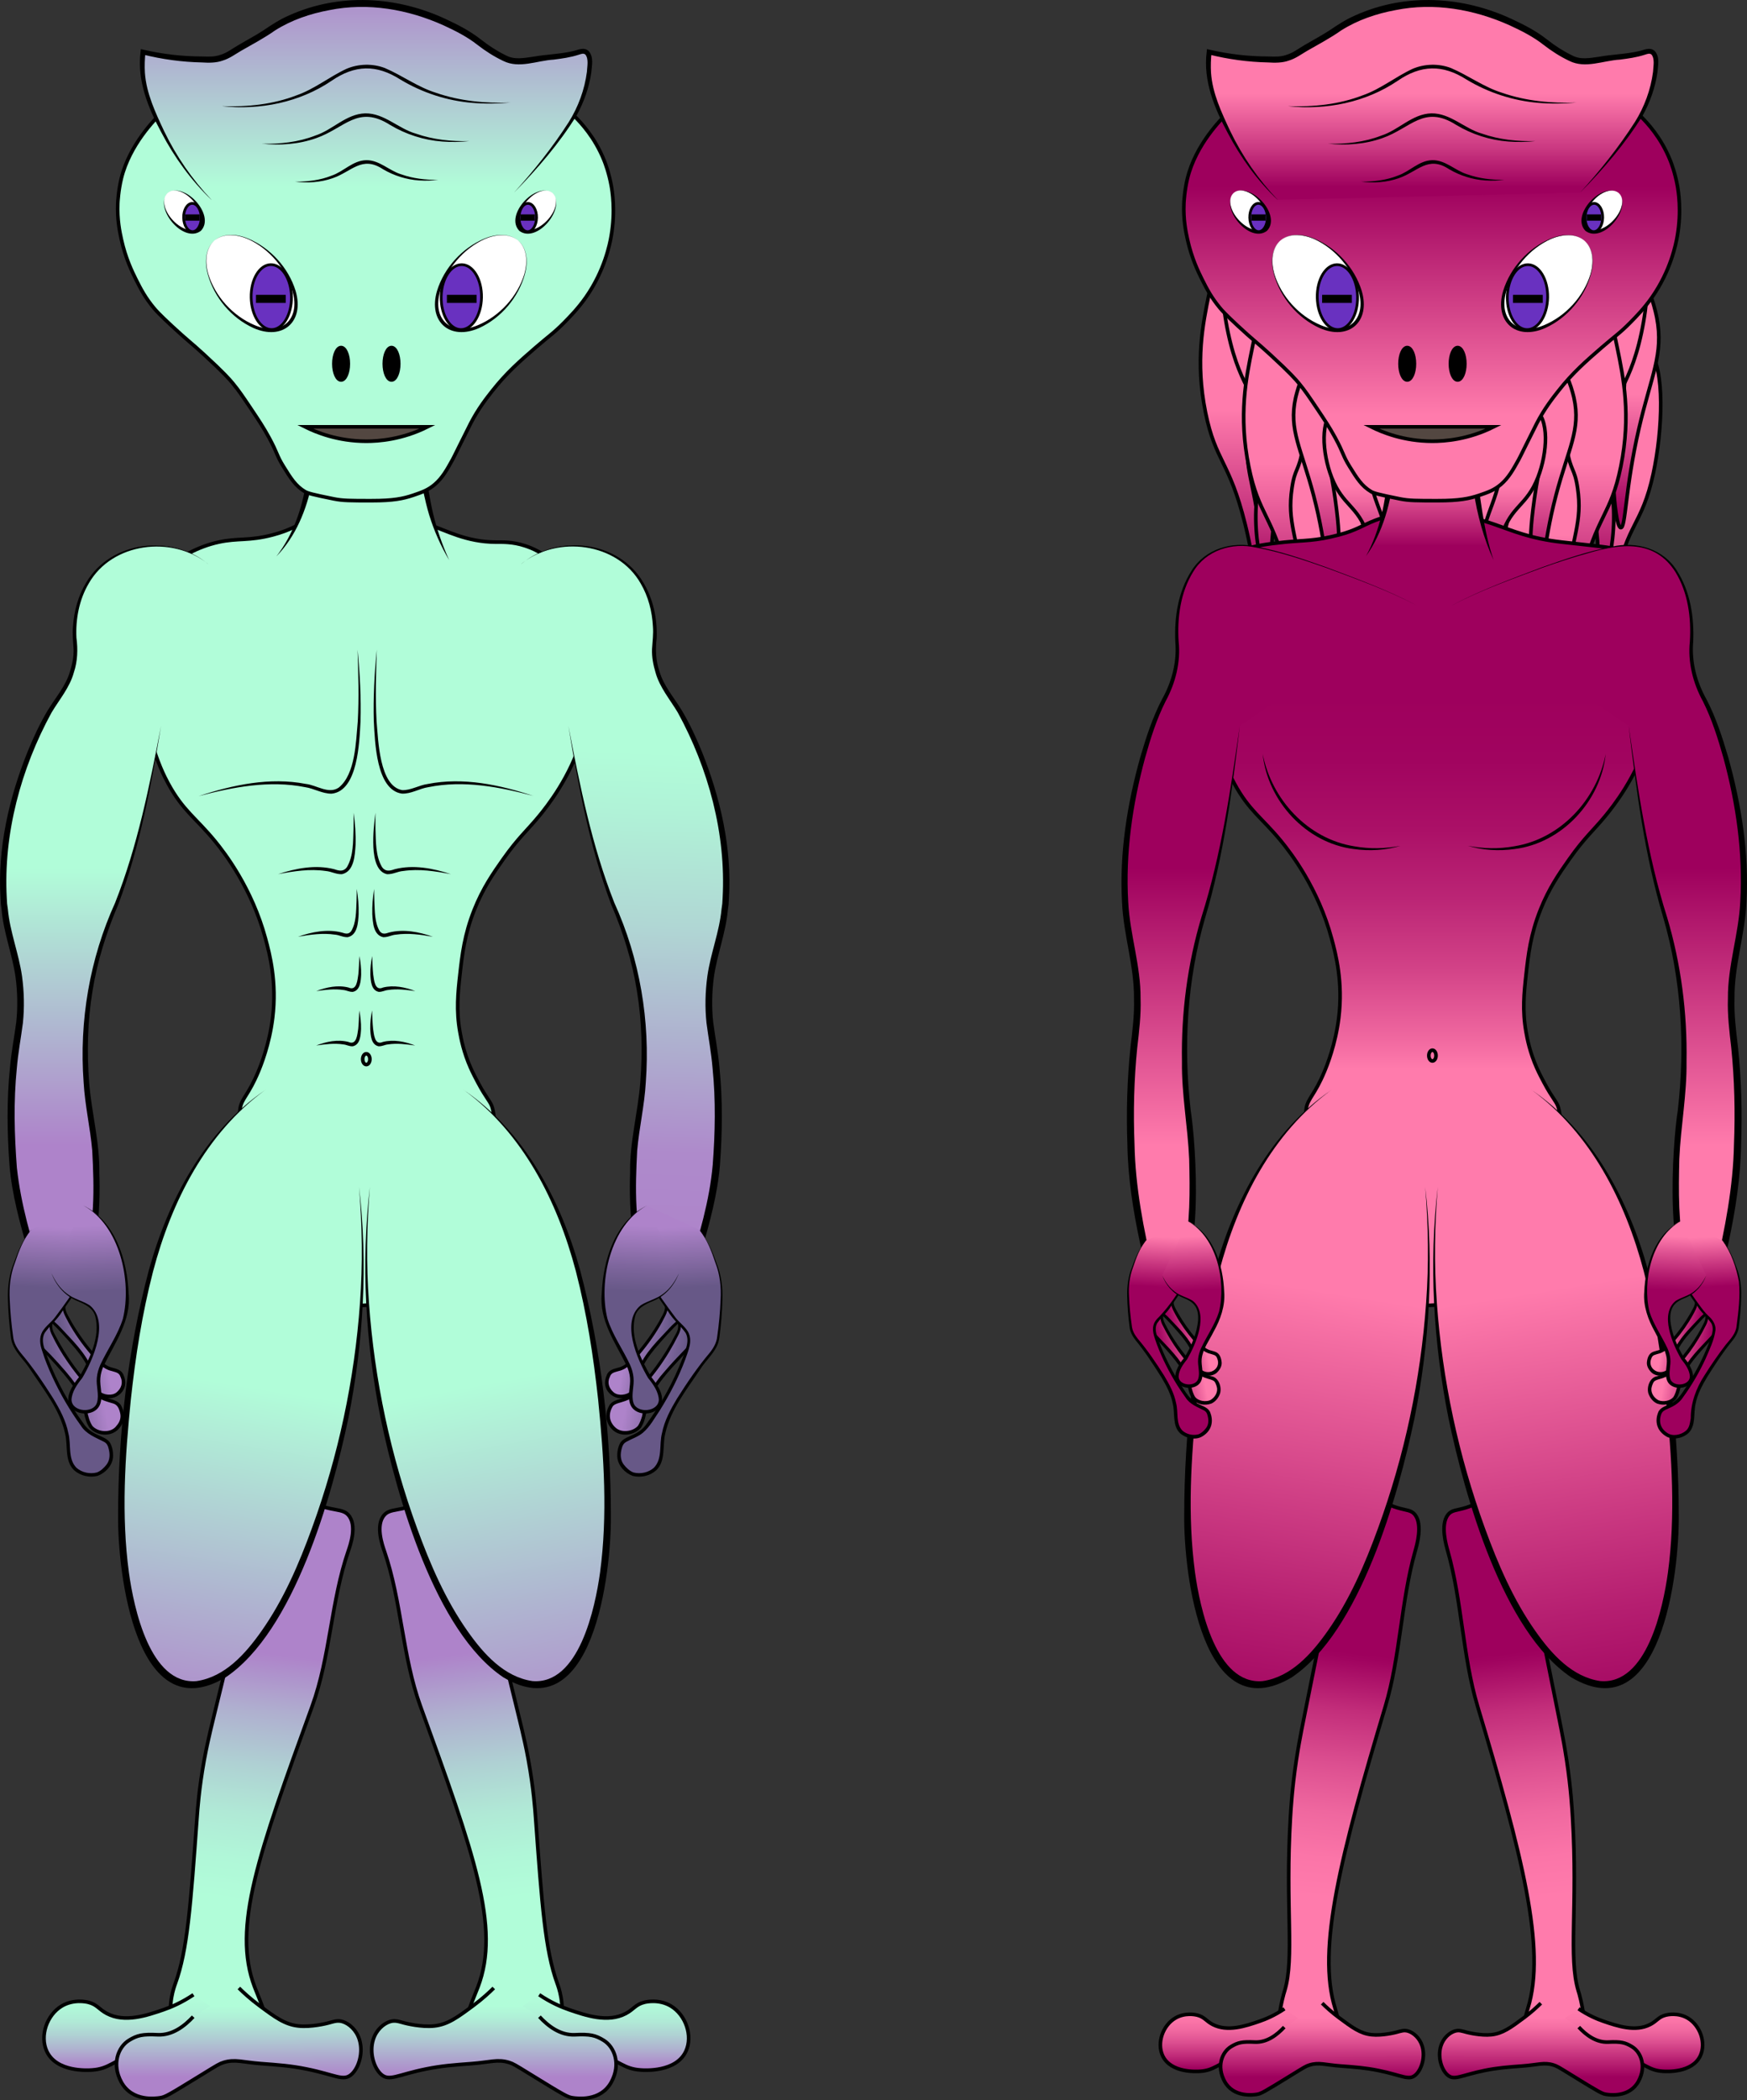 <?xml version="1.0" encoding="UTF-8"?><svg id="Layer_2" xmlns="http://www.w3.org/2000/svg" xmlns:xlink="http://www.w3.org/1999/xlink" viewBox="0 0 485.04 582.9"><rect x="0" y="0" width="485.04" height="582.9" fill="#333333" stroke="none"/><defs><style>.cls-1{fill:url(#linear-gradient-14);}.cls-1,.cls-2,.cls-3,.cls-4,.cls-5,.cls-6,.cls-7,.cls-8,.cls-9,.cls-10,.cls-11,.cls-12,.cls-13,.cls-14,.cls-15,.cls-16,.cls-17,.cls-18,.cls-19,.cls-20,.cls-21,.cls-22,.cls-23,.cls-24,.cls-25,.cls-26,.cls-27,.cls-28,.cls-29,.cls-30,.cls-31,.cls-32,.cls-33,.cls-34,.cls-35,.cls-36,.cls-37{stroke:#000;stroke-miterlimit:10;}.cls-38{fill:url(#linear-gradient-51);}.cls-39{fill:#fff;}.cls-2{fill:url(#linear-gradient-11);}.cls-3{fill:none;}.cls-4{fill:url(#linear-gradient-3);}.cls-5{stroke-width:.25px;}.cls-6{fill:url(#linear-gradient-34);}.cls-40{fill:url(#linear-gradient-56);}.cls-41{fill:url(#linear-gradient-52);}.cls-42{fill:url(#linear-gradient-28);}.cls-8{fill:url(#linear-gradient-7);}.cls-9{fill:url(#linear-gradient-5);}.cls-43{fill:url(#linear-gradient-36);}.cls-44{fill:url(#linear-gradient-20);}.cls-45{fill:url(#linear-gradient-53);}.cls-10{fill:url(#linear-gradient-43);}.cls-46{fill:url(#linear-gradient-35);}.cls-47{fill:url(#linear-gradient-48);}.cls-11{fill:url(#linear-gradient-19);}.cls-48{fill:url(#linear-gradient-32);}.cls-12{fill:url(#linear-gradient-58);}.cls-49{fill:url(#linear-gradient-50);}.cls-50{fill:url(#linear-gradient-39);}.cls-13{fill:url(#linear-gradient-18);}.cls-14{fill:url(#linear-gradient-13);}.cls-15{fill:url(#linear-gradient-40);}.cls-51{fill:url(#linear-gradient-49);}.cls-52{fill:url(#linear-gradient-37);}.cls-16{fill:url(#linear-gradient-33);}.cls-17{fill:url(#linear-gradient-57);}.cls-18{fill:#6931c0;stroke-width:.75px;}.cls-19{fill:url(#linear-gradient-12);}.cls-20{fill:url(#linear-gradient-6);}.cls-21{fill:url(#linear-gradient-8);}.cls-22,.cls-53{fill:#b1fdd9;}.cls-23{fill:url(#linear-gradient-16);}.cls-54{fill:url(#linear-gradient-21);}.cls-55{fill:url(#linear-gradient-25);}.cls-56{fill:url(#linear-gradient-54);}.cls-57{fill:url(#linear-gradient-45);}.cls-58{fill:url(#linear-gradient-55);}.cls-24{fill:url(#linear-gradient);}.cls-25{fill:url(#linear-gradient-10);}.cls-26{fill:url(#linear-gradient-4);}.cls-27{fill:#534741;}.cls-59{fill:url(#linear-gradient-24);}.cls-60{fill:url(#linear-gradient-22);}.cls-28{fill:url(#linear-gradient-17);}.cls-29{fill:url(#linear-gradient-2);}.cls-30{fill:url(#linear-gradient-23);}.cls-61{fill:url(#linear-gradient-27);}.cls-62{fill:url(#linear-gradient-38);}.cls-31{fill:url(#linear-gradient-29);}.cls-32{fill:url(#linear-gradient-41);}.cls-33{fill:url(#linear-gradient-31);}.cls-34{fill:url(#linear-gradient-15);}.cls-63{fill:url(#linear-gradient-44);}.cls-35{fill:url(#linear-gradient-42);}.cls-64{fill:url(#linear-gradient-47);}.cls-65{fill:url(#linear-gradient-46);}.cls-36{fill:url(#linear-gradient-9);}.cls-37{fill:url(#linear-gradient-30);}.cls-66{fill:url(#linear-gradient-26);}</style><linearGradient id="linear-gradient" x1="274.28" y1="177.61" x2="274.28" y2="55.74" gradientTransform="translate(726.72) rotate(-180) scale(1 -1)" gradientUnits="userSpaceOnUse"><stop offset="0" stop-color="#9e005d"/><stop offset=".14" stop-color="#ca3881"/><stop offset=".28" stop-color="#f068a0"/><stop offset=".34" stop-color="#ff7bac"/></linearGradient><linearGradient id="linear-gradient-2" x1="272.45" y1="141.88" x2="272.45" y2="46.47" xlink:href="#linear-gradient"/><linearGradient id="linear-gradient-3" x1="496.1" y1="176.54" x2="496.1" y2="108.55" gradientTransform="translate(16.11) scale(.81 1)" xlink:href="#linear-gradient"/><linearGradient id="linear-gradient-4" x1="304.07" y1="169.58" x2="304.07" y2="101.59" xlink:href="#linear-gradient"/><linearGradient id="linear-gradient-5" x1="293.07" y1="171.58" x2="293.07" y2="103.59" xlink:href="#linear-gradient"/><linearGradient id="linear-gradient-6" x1="278.65" y1="161.38" x2="278.65" y2="34.56" xlink:href="#linear-gradient"/><linearGradient id="linear-gradient-7" x1="283.86" y1="174.04" x2="283.86" y2="40.33" xlink:href="#linear-gradient"/><linearGradient id="linear-gradient-8" x1="295.45" y1="157.45" x2="295.45" y2="73.88" xlink:href="#linear-gradient"/><linearGradient id="linear-gradient-9" x1="306.28" y1="158.2" x2="306.28" y2="90.21" xlink:href="#linear-gradient"/><linearGradient id="linear-gradient-10" x1="341.86" y1="159.04" x2="341.86" y2="25.33" gradientTransform="matrix(1, 0, 0, 1, 0, 0)" xlink:href="#linear-gradient"/><linearGradient id="linear-gradient-11" x1="409.36" y1="176.54" x2="409.36" y2="108.55" gradientTransform="translate(710.61) rotate(-180) scale(.81 -1)" xlink:href="#linear-gradient"/><linearGradient id="linear-gradient-12" x1="374.07" y1="169.58" x2="374.07" y2="101.59" gradientTransform="matrix(1, 0, 0, 1, 0, 0)" xlink:href="#linear-gradient"/><linearGradient id="linear-gradient-13" x1="363.07" y1="171.58" x2="363.07" y2="103.59" gradientTransform="matrix(1, 0, 0, 1, 0, 0)" xlink:href="#linear-gradient"/><linearGradient id="linear-gradient-14" x1="348.65" y1="161.38" x2="348.65" y2="34.56" gradientTransform="matrix(1, 0, 0, 1, 0, 0)" xlink:href="#linear-gradient"/><linearGradient id="linear-gradient-15" x1="353.86" y1="174.04" x2="353.86" y2="40.33" gradientTransform="matrix(1, 0, 0, 1, 0, 0)" xlink:href="#linear-gradient"/><linearGradient id="linear-gradient-16" x1="365.45" y1="157.45" x2="365.45" y2="73.88" gradientTransform="matrix(1, 0, 0, 1, 0, 0)" xlink:href="#linear-gradient"/><linearGradient id="linear-gradient-17" x1="376.28" y1="158.2" x2="376.28" y2="90.21" gradientTransform="matrix(1, 0, 0, 1, 0, 0)" xlink:href="#linear-gradient"/><linearGradient id="linear-gradient-18" x1="367.35" y1="536.52" x2="376.85" y2="457.29" gradientTransform="matrix(1, 0, 0, 1, 0, 0)" gradientUnits="userSpaceOnUse"><stop offset=".12" stop-color="#ff7bac"/><stop offset=".26" stop-color="#fb75a8"/><stop offset=".42" stop-color="#ef679f"/><stop offset=".59" stop-color="#dc4f90"/><stop offset=".78" stop-color="#c22d7a"/><stop offset=".96" stop-color="#a0035f"/><stop offset=".98" stop-color="#9e005d"/></linearGradient><linearGradient id="linear-gradient-19" x1="397.03" y1="193.18" x2="397.03" y2="321.02" gradientTransform="matrix(1, 0, 0, 1, 0, 0)" gradientUnits="userSpaceOnUse"><stop offset="0" stop-color="#9e005d"/><stop offset=".14" stop-color="#a1045f"/><stop offset=".29" stop-color="#ab1067"/><stop offset=".44" stop-color="#bb2575"/><stop offset=".59" stop-color="#d24287"/><stop offset=".74" stop-color="#ef679f"/><stop offset=".81" stop-color="#ff7bac"/></linearGradient><linearGradient id="linear-gradient-20" x1="352.71" y1="205.46" x2="352.35" y2="383.79" gradientTransform="matrix(1, 0, 0, 1, 0, 0)" gradientUnits="userSpaceOnUse"><stop offset=".2" stop-color="#9e005d"/><stop offset=".63" stop-color="#ff7bac"/></linearGradient><linearGradient id="linear-gradient-21" x1="366.95" y1="358.21" x2="346.07" y2="489.45" gradientTransform="matrix(1, 0, 0, 1, 0, 0)" gradientUnits="userSpaceOnUse"><stop offset="0" stop-color="#ff7bac"/><stop offset=".11" stop-color="#f26ba1"/><stop offset=".68" stop-color="#b51e70"/><stop offset=".94" stop-color="#9e005d"/></linearGradient><linearGradient id="linear-gradient-22" x1="396.95" y1="153.61" x2="396.95" y2="118.11" gradientTransform="matrix(1, 0, 0, 1, 0, 0)" gradientUnits="userSpaceOnUse"><stop offset=".06" stop-color="#9e005d"/><stop offset=".37" stop-color="#d24287"/><stop offset=".59" stop-color="#f26ba1"/><stop offset=".7" stop-color="#ff7bac"/></linearGradient><linearGradient id="linear-gradient-23" x1="397.49" y1="10.44" x2="397.49" y2="148.07" gradientTransform="matrix(1, 0, 0, 1, 0, 0)" gradientUnits="userSpaceOnUse"><stop offset=".3" stop-color="#9e005d"/><stop offset=".76" stop-color="#ff7bac"/></linearGradient><linearGradient id="linear-gradient-24" x1="397.64" y1="51.81" x2="397.64" y2="-24.13" gradientTransform="matrix(1, 0, 0, 1, 0, 0)" xlink:href="#linear-gradient"/><linearGradient id="linear-gradient-25" x1="315.09" y1="418.69" x2="329.79" y2="418.69" gradientTransform="translate(-67.42 11.02) rotate(-10.85)" gradientUnits="userSpaceOnUse"><stop offset=".2" stop-color="#9e005d"/><stop offset=".46" stop-color="#c7347e"/><stop offset=".8" stop-color="#ff7bac"/></linearGradient><linearGradient id="linear-gradient-26" x1="311.82" y1="425.38" x2="329.44" y2="425.38" gradientTransform="translate(-69.09 9.3) rotate(-10.85)" gradientUnits="userSpaceOnUse"><stop offset=".2" stop-color="#9e005d"/><stop offset=".46" stop-color="#c7347e"/><stop offset=".8" stop-color="#ff7bac"/></linearGradient><linearGradient id="linear-gradient-27" x1="325.31" y1="361.92" x2="326.44" y2="339.17" gradientTransform="matrix(1, 0, 0, 1, 0, 0)" gradientUnits="userSpaceOnUse"><stop offset=".2" stop-color="#9e005d"/><stop offset=".47" stop-color="#c7347e"/><stop offset=".81" stop-color="#ff7bac"/></linearGradient><linearGradient id="linear-gradient-28" x1="331.38" y1="363.66" x2="330.27" y2="335.62" gradientTransform="matrix(1, 0, 0, 1, 0, 0)" gradientUnits="userSpaceOnUse"><stop offset=".2" stop-color="#9e005d"/><stop offset=".32" stop-color="#b1186c"/><stop offset=".59" stop-color="#e25795"/><stop offset=".73" stop-color="#ff7bac"/></linearGradient><linearGradient id="linear-gradient-29" x1="347.64" y1="524.54" x2="347.64" y2="575.46" gradientTransform="matrix(1, 0, 0, 1, 0, 0)" gradientUnits="userSpaceOnUse"><stop offset=".66" stop-color="#ff7bac"/><stop offset=".71" stop-color="#fb75a8"/><stop offset=".77" stop-color="#ef679f"/><stop offset=".83" stop-color="#dc4f90"/><stop offset=".9" stop-color="#c22d7a"/><stop offset=".97" stop-color="#a0035f"/><stop offset=".98" stop-color="#9e005d"/></linearGradient><linearGradient id="linear-gradient-30" x1="368.58" y1="565.69" x2="363.21" y2="621.87" gradientTransform="translate(-54.62 9.61) rotate(-5.56)" gradientUnits="userSpaceOnUse"><stop offset=".41" stop-color="#ff7bac"/><stop offset=".46" stop-color="#f46da3"/><stop offset=".54" stop-color="#d94b8d"/><stop offset=".66" stop-color="#ad1369"/><stop offset=".7" stop-color="#9e005d"/></linearGradient><linearGradient id="linear-gradient-31" x1="291.35" y1="536.52" x2="300.85" y2="457.29" gradientTransform="translate(718.88) rotate(-180) scale(1 -1)" xlink:href="#linear-gradient-18"/><linearGradient id="linear-gradient-32" x1="290.95" y1="358.21" x2="270.07" y2="489.45" gradientTransform="translate(718.88) rotate(-180) scale(1 -1)" xlink:href="#linear-gradient-21"/><linearGradient id="linear-gradient-33" x1="271.64" y1="524.54" x2="271.64" y2="575.46" gradientTransform="translate(718.88) rotate(-180) scale(1 -1)" xlink:href="#linear-gradient-29"/><linearGradient id="linear-gradient-34" x1="292.94" y1="558.33" x2="287.56" y2="614.51" gradientTransform="translate(773.5 9.61) rotate(-174.44) scale(1 -1)" xlink:href="#linear-gradient-30"/><linearGradient id="linear-gradient-35" x1="261.71" y1="205.46" x2="261.35" y2="383.79" gradientTransform="translate(705.41) rotate(-180) scale(1 -1)" gradientUnits="userSpaceOnUse"><stop offset=".2" stop-color="#9e005d"/><stop offset=".63" stop-color="#ff7bac"/></linearGradient><linearGradient id="linear-gradient-36" x1="225.72" y1="401.56" x2="240.42" y2="401.56" gradientTransform="translate(772.83 11.02) rotate(-169.15) scale(1 -1)" xlink:href="#linear-gradient-25"/><linearGradient id="linear-gradient-37" x1="222.45" y1="408.26" x2="240.07" y2="408.26" gradientTransform="translate(774.5 9.3) rotate(-169.15) scale(1 -1)" xlink:href="#linear-gradient-26"/><linearGradient id="linear-gradient-38" x1="234.31" y1="361.92" x2="235.44" y2="339.17" gradientTransform="translate(705.41) rotate(-180) scale(1 -1)" xlink:href="#linear-gradient-27"/><linearGradient id="linear-gradient-39" x1="240.38" y1="363.66" x2="239.27" y2="335.62" gradientTransform="translate(705.41) rotate(-180) scale(1 -1)" xlink:href="#linear-gradient-28"/><linearGradient id="linear-gradient-40" x1="106.08" y1="537.34" x2="115.65" y2="457.5" gradientTransform="translate(242.41) rotate(-180) scale(1 -1)" gradientUnits="userSpaceOnUse"><stop offset=".12" stop-color="#b1fdd9"/><stop offset=".26" stop-color="#b0f7d8"/><stop offset=".42" stop-color="#b0e9d6"/><stop offset=".59" stop-color="#afd1d3"/><stop offset=".78" stop-color="#afafcf"/><stop offset=".97" stop-color="#ae85ca"/><stop offset=".98" stop-color="#ae83ca"/></linearGradient><linearGradient id="linear-gradient-41" x1="81.88" y1="513.89" x2="81.88" y2="575.25" gradientTransform="translate(242.41) rotate(-180) scale(1 -1)" gradientUnits="userSpaceOnUse"><stop offset=".66" stop-color="#b1fdd9"/><stop offset=".71" stop-color="#b0f7d8"/><stop offset=".77" stop-color="#b0e9d6"/><stop offset=".83" stop-color="#afd1d3"/><stop offset=".9" stop-color="#afafcf"/><stop offset=".97" stop-color="#ae85ca"/><stop offset=".98" stop-color="#ae83ca"/></linearGradient><linearGradient id="linear-gradient-42" x1="108.82" y1="532.27" x2="102.34" y2="599.97" gradientTransform="translate(297.03 9.61) rotate(-174.44) scale(1 -1)" gradientUnits="userSpaceOnUse"><stop offset=".41" stop-color="#b1fdd9"/><stop offset=".46" stop-color="#b0efd7"/><stop offset=".54" stop-color="#afcdd3"/><stop offset=".66" stop-color="#ae95cc"/><stop offset=".7" stop-color="#ae83ca"/></linearGradient><linearGradient id="linear-gradient-43" x1="67.08" y1="537.34" x2="76.65" y2="457.5" gradientTransform="matrix(1, 0, 0, 1, 0, 0)" xlink:href="#linear-gradient-40"/><linearGradient id="linear-gradient-44" x1="29.25" y1="205.48" x2="28.9" y2="383.75" gradientTransform="matrix(1, 0, 0, 1, 0, 0)" gradientUnits="userSpaceOnUse"><stop offset=".2" stop-color="#b1fdd9"/><stop offset=".63" stop-color="#ae83ca"/></linearGradient><linearGradient id="linear-gradient-45" x1="173.03" y1="208.42" x2="168.47" y2="348.72" gradientTransform="matrix(1, 0, 0, 1, 0, 0)" gradientUnits="userSpaceOnUse"><stop offset="0" stop-color="#b1fdd9"/><stop offset=".12" stop-color="#b0f2d7"/><stop offset=".34" stop-color="#b0d7d4"/><stop offset=".61" stop-color="#aeaace"/><stop offset=".79" stop-color="#ae8acb"/><stop offset="1" stop-color="#ae83ca"/></linearGradient><linearGradient id="linear-gradient-46" x1="70.95" y1="358.21" x2="50.07" y2="489.45" gradientTransform="matrix(1, 0, 0, 1, 0, 0)" gradientUnits="userSpaceOnUse"><stop offset=".2" stop-color="#b1fdd9"/><stop offset=".94" stop-color="#ae83ca"/></linearGradient><linearGradient id="linear-gradient-47" x1="130.82" y1="357.36" x2="154.92" y2="489.84" gradientTransform="matrix(1, 0, 0, 1, 0, 0)" gradientUnits="userSpaceOnUse"><stop offset=".2" stop-color="#b1fdd9"/><stop offset=".98" stop-color="#ae83ca"/></linearGradient><linearGradient id="linear-gradient-48" x1="101.64" y1="51.81" x2="101.64" y2="-72.41" gradientTransform="matrix(1, 0, 0, 1, 0, 0)" gradientUnits="userSpaceOnUse"><stop offset="0" stop-color="#b1fdd9"/><stop offset=".46" stop-color="#ae83ca"/></linearGradient><linearGradient id="linear-gradient-49" x1="11.45" y1="362.19" x2="29.84" y2="362.19" gradientTransform="translate(-67.42 11.02) rotate(-10.85)" gradientUnits="userSpaceOnUse"><stop offset=".2" stop-color="#675887"/><stop offset=".64" stop-color="#9a77b7"/><stop offset=".8" stop-color="#ae83ca"/></linearGradient><linearGradient id="linear-gradient-50" x1="7.03" y1="370.07" x2="29.07" y2="370.07" gradientTransform="translate(-69.09 9.3) rotate(-10.85)" xlink:href="#linear-gradient-49"/><linearGradient id="linear-gradient-51" x1="17.58" y1="363.33" x2="19" y2="334.88" gradientTransform="matrix(1, 0, 0, 1, 0, 0)" gradientUnits="userSpaceOnUse"><stop offset=".2" stop-color="#675887"/><stop offset=".64" stop-color="#9a77b7"/><stop offset=".79" stop-color="#ae83ca"/></linearGradient><linearGradient id="linear-gradient-52" x1="25.18" y1="365.51" x2="23.79" y2="330.43" gradientTransform="matrix(1, 0, 0, 1, 0, 0)" gradientUnits="userSpaceOnUse"><stop offset=".2" stop-color="#675887"/><stop offset=".39" stop-color="#7d659c"/><stop offset=".72" stop-color="#ae83ca"/></linearGradient><linearGradient id="linear-gradient-53" x1="-150.6" y1="331.14" x2="-132.21" y2="331.14" gradientTransform="translate(105.21 11.02) rotate(-169.15) scale(1 -1)" xlink:href="#linear-gradient-49"/><linearGradient id="linear-gradient-54" x1="-155.02" y1="339.01" x2="-132.98" y2="339.01" gradientTransform="translate(106.88 9.3) rotate(-169.15) scale(1 -1)" xlink:href="#linear-gradient-49"/><linearGradient id="linear-gradient-55" x1="-147.42" y1="363.33" x2="-146" y2="334.88" gradientTransform="translate(37.79) rotate(-180) scale(1 -1)" xlink:href="#linear-gradient-51"/><linearGradient id="linear-gradient-56" x1="-139.82" y1="365.51" x2="-141.21" y2="330.43" gradientTransform="translate(37.79) rotate(-180) scale(1 -1)" xlink:href="#linear-gradient-52"/><linearGradient id="linear-gradient-57" x1="42.88" y1="513.89" x2="42.88" y2="575.25" gradientTransform="matrix(1, 0, 0, 1, 0, 0)" xlink:href="#linear-gradient-41"/><linearGradient id="linear-gradient-58" x1="70" y1="528.49" x2="63.52" y2="596.19" gradientTransform="translate(-54.62 9.61) rotate(-5.56)" xlink:href="#linear-gradient-42"/></defs><g id="ALIEN"><g id="FEMALE"><g><g><path class="cls-24" d="M452.01,97.41c1.76-1.96,4.3-1.92,6,0,4.25,4.82,3.62,21.96,1,34.06-3.11,14.4-7.4,14.07-10,28.68-2.22,12.45-.96,23.08-2,23.3-.85,.18-2.41-6.86-3-14.34-1.31-16.69,3.31-21.67,5-43.02,1.26-15.98-.4-24.88,3-28.68Z"/><path class="cls-29" d="M455.01,77.96c3,.13,4.89,9.72,5,10.27,1.93,10.14-1.58,15.98-5,30.82-3.8,16.53-3.63,27.46-5,27.4-1.13-.05-1.83-7.53-2-11.42-.06-1.3-.19-5.31,1-14.84,1.37-11.03,2.26-11.34,2-15.98-.37-6.57-2.21-7.16-2-12.56,.25-6.68,3.38-13.81,6-13.7Z"/><path class="cls-4" d="M416.84,131.79c-1.42-1.1-3.47-1.07-4.84,0-3.43,2.69-2.92,12.25-.81,19,2.51,8.03,5.97,7.85,8.07,16,1.79,6.95,.78,12.88,1.61,13,.69,.1,1.95-3.83,2.42-8,1.06-9.31-2.67-12.09-4.04-24-1.02-8.91,.32-13.88-2.42-16Z"/><path class="cls-26" d="M422.22,124.84c1.76-1.1,4.3-1.07,6,0,4.25,2.69,3.62,12.25,1,19-3.11,8.03-7.4,7.85-10,16-2.22,6.95-.96,12.88-2,13-.85,.1-2.41-3.83-3-8-1.31-9.31,3.31-12.09,5-24,1.26-8.91-.4-13.88,3-16Z"/><path class="cls-9" d="M433.22,126.84c1.76-1.1,4.3-1.07,6,0,4.25,2.69,3.62,12.25,1,19-3.11,8.03-7.4,7.85-10,16-2.22,6.95-.96,12.88-2,13-.85,.1-2.41-3.83-3-8-1.31-9.31,3.31-12.09,5-24,1.26-8.91-.4-13.88,3-16Z"/><path class="cls-20" d="M456.01,76.46c2.27,.81,.94,11.4-1,19-3.73,14.57-9.26,16.29-10,27-.57,8.21,2.59,8.54,3,19,.57,14.82-5.31,26.17-6,26-.62-.15,3.07-9.43,1-22-.41-2.49-1.32-6.79-2-10-1.69-7.97-2.32-9.88-2-13,.44-4.27,2.07-5.1,4-10,3.74-9.52,.09-12.78,3-22,2.45-7.77,7.96-14.73,10-14Z"/><path class="cls-8" d="M444.01,84.46c2.51,.14,4.01,7.18,5,12,1.74,8.42,3.87,18.78,1,33-2.77,13.72-6.62,13.33-11,31-2.82,11.38-3.33,20.06-4,20-.66-.06-.97-8.7,0-18,1.43-13.65,4.42-17.37,3-27-.84-5.7-1.9-4.48-3-11-1.96-11.58,.5-20.68,2-26,1.21-4.31,3.99-14.17,7-14Z"/><path class="cls-21" d="M432.01,101.46c3,.11,4.89,8.51,5,9,1.93,8.88-1.58,14-5,27-3.8,14.48-3.63,24.05-5,24-1.13-.04-1.83-6.59-2-10-.06-1.14-.19-4.65,1-13,1.37-9.66,2.26-9.93,2-14-.37-5.76-2.21-6.27-2-11,.25-5.85,3.38-12.1,6-12Z"/><path class="cls-36" d="M420.01,113.46c1.76-1.1,4.3-1.07,6,0,4.25,2.69,3.62,12.25,1,19-3.11,8.03-7.4,7.85-10,16-2.22,6.95-.96,12.88-2,13-.85,.1-2.41-3.83-3-8-1.31-9.31,3.31-12.09,5-24,1.26-8.91-.4-13.88,3-16Z"/></g><g><path class="cls-25" d="M340.7,69.46c-2.51,.14-4.01,7.18-5,12-1.74,8.42-3.87,18.78-1,33,2.77,13.72,6.62,13.33,11,31,2.82,11.38,3.33,20.06,4,20,.66-.06,.97-8.7,0-18-1.43-13.65-4.42-17.37-3-27,.84-5.7,1.9-4.48,3-11,1.96-11.58-.5-20.68-2-26-1.21-4.31-3.99-14.17-7-14Z"/><path class="cls-2" d="M379.88,131.79c1.42-1.1,3.47-1.07,4.84,0,3.43,2.69,2.92,12.25,.81,19-2.51,8.03-5.97,7.85-8.07,16-1.79,6.95-.78,12.88-1.61,13-.69,.1-1.95-3.83-2.42-8-1.06-9.31,2.67-12.09,4.04-24,1.02-8.91-.32-13.88,2.42-16Z"/><path class="cls-19" d="M374.49,124.84c-1.76-1.1-4.3-1.07-6,0-4.25,2.69-3.62,12.25-1,19,3.11,8.03,7.4,7.85,10,16,2.22,6.95,.96,12.88,2,13,.85,.1,2.41-3.83,3-8,1.31-9.31-3.31-12.09-5-24-1.26-8.91,.4-13.88-3-16Z"/><path class="cls-14" d="M363.49,126.84c-1.76-1.1-4.3-1.07-6,0-4.25,2.69-3.62,12.25-1,19,3.11,8.03,7.4,7.85,10,16,2.22,6.95,.96,12.88,2,13,.85,.1,2.41-3.83,3-8,1.31-9.31-3.31-12.09-5-24-1.26-8.91,.4-13.88-3-16Z"/><path class="cls-1" d="M340.7,76.46c-2.27,.81-.94,11.4,1,19,3.73,14.57,9.26,16.29,10,27,.57,8.21-2.59,8.54-3,19-.57,14.82,5.31,26.17,6,26,.62-.15-3.07-9.43-1-22,.41-2.49,1.32-6.79,2-10,1.69-7.97,2.32-9.88,2-13-.44-4.27-2.07-5.1-4-10-3.74-9.52-.09-12.78-3-22-2.45-7.77-7.96-14.73-10-14Z"/><path class="cls-34" d="M352.7,84.46c-2.51,.14-4.01,7.18-5,12-1.74,8.42-3.87,18.78-1,33,2.77,13.72,6.62,13.33,11,31,2.82,11.38,3.33,20.06,4,20,.66-.06,.97-8.7,0-18-1.43-13.65-4.42-17.37-3-27,.84-5.7,1.9-4.48,3-11,1.96-11.58-.5-20.68-2-26-1.21-4.31-3.99-14.17-7-14Z"/><path class="cls-23" d="M364.7,101.46c-3,.11-4.89,8.51-5,9-1.93,8.88,1.58,14,5,27,3.8,14.48,3.63,24.05,5,24,1.13-.04,1.83-6.59,2-10,.06-1.14,.19-4.65-1-13-1.37-9.66-2.26-9.93-2-14,.37-5.76,2.21-6.27,2-11-.25-5.85-3.38-12.1-6-12Z"/><path class="cls-28" d="M376.7,113.46c-1.76-1.1-4.3-1.07-6,0-4.25,2.69-3.62,12.25-1,19,3.11,8.03,7.4,7.85,10,16,2.22,6.95,.96,12.88,2,13,.85,.1,2.41-3.83,3-8,1.31-9.31-3.31-12.09-5-24-1.26-8.91,.4-13.88-3-16Z"/></g><path class="cls-13" d="M378.9,413.46c2.19-.13,3.14,3.21,9.07,5,2.58,.78,3.91,.6,4.95,2,2.09,2.81,.44,8.44,0,10-3.95,13.91-4.11,29.17-8.25,43-12.27,40.96-19.18,67.45-13.97,84,1.41,4.47,.75,6,0,9-.61,2.44-1.7,4-7,3-1.24-.23-3.45-.43-6-2-2.43-1.5-3.23-3.39-3-5,1-7,1.68-8.94,2-10,2.75-9.17,.1-23.45,1.57-48,.12-2.03,.44-7.98,1.65-16,.29-1.9,.54-3.36,.73-4.45,.84-4.76,1.9-9.58,5.87-29.55,5.27-26.48,7.92-40.74,12.37-41Z"/><path class="cls-11" d="M337.7,204.46c1.79,6.88,4.05,11.26,5,13,4.15,7.61,7.64,9.47,13,16,2.7,3.29,10.23,13.07,14,27,1.18,4.35,3.21,12.12,2,22-.9,7.41-3.3,13.34-4,15-2.69,6.41-4.48,7.3-5,10-1.77,9.17,10.6,48.84,23,53,10.21,3.43,16.01,1.24,21,0,6.58-1.64,21.02-32.48,25-42,.54-1.29,2.41-5.7,1-11-.45-1.69-1.61-2.5-4-7-.55-1.04-1.32-2.49-2-4-1.98-4.42-2.69-8.25-3-10-1.08-6.05-.56-10.98,0-16,.6-5.37,1.23-11.06,4-18,2.39-6,5.26-10.11,8-14,4.24-6.01,6.68-7.96,10-12,2.11-2.57,8.78-10.85,12-22,4.09-14.15,4.57-23.82,0-39-.43-1.43-2.07-6.21-3-9-1-3-3-4-12-5l-9-1c-9-1-13.71-3.19-19-5-8.03-2.75-21.04-5.68-33-1-3.47,1.36-5.1,2.71-10,4-6.65,1.75-9.52,1.45-15,2-10,1-12.97,2.27-16,5-13.95,12.57-4.74,42.3-3,49Z"/><g><path class="cls-44" d="M393.2,167.96c-1.11-1.19-40-18-50.44-16.5-1.52,.22-6.78,.52-10.94,6-4.7,6.19-5.02,14.8-5.11,17-.15,3.97,.48,5.12,0,9-.72,5.78-2.92,9.64-3.65,11-4.56,8.58-13.3,36.58-10.21,61,1.03,8.13,2.92,12.35,2.92,23,0,6.92-.8,8.58-1.46,18-.81,11.53-.4,20.21,0,28,0,0,.5,9.82,5.11,29,.13,.55,.49,1.98,1.46,3,1.03,1.09,2.45,1.4,3.65,1,1.63-.55,2.56-2.32,2.92-3,4.54-8.64,3.65-29,3.65-29,0-12.34-2.01-16.49-2.19-31-.01-1.05-.06-3.21,0-6,.05-2.28,.26-9.03,1.46-17,1.46-9.68,3.74-16.92,4.38-19,2.6-8.48,6.02-23.29,9.48-51"/><path d="M393.2,167.96c-7.97-4.16-16.56-7.24-24.97-10.37-6.37-2.23-12.81-4.4-19.47-5.62-6.63-1.51-13.93,.73-17.5,6.76-3.52,5.7-4.45,12.74-4.02,19.34,.61,5.71-.89,11.55-3.62,16.56-2.52,4.99-4.2,10.37-5.71,15.75-3.51,12.95-5.45,26.49-4.67,39.89,.44,9.04,3.51,17.75,3.43,26.86,.16,4.52-.4,9.13-.92,13.6-.91,8.93-1.12,17.93-.76,26.9,.22,11.7,2.52,23.51,5.18,34.88,.29,2.19,1.82,4.98,4.29,3.96,2.6-1.6,3.3-5.22,4.11-8.08,1.91-8.69,1.81-17.84,1.59-26.72-.38-8.96-2.12-17.96-2-26.99-.24-13.58,1.53-27.25,5.44-40.26,5.46-17.2,8.05-35.14,10.62-52.96-2.12,17.91-4.42,35.94-9.62,53.26-5,17.27-6.09,35.54-4.02,53.37,1.54,9.87,3.91,44.99-5.35,50.09-3.71,1.58-6.47-1.91-6.91-5.22-.65-2.76-1.29-5.51-1.86-8.28-1.87-8.73-3.32-17.97-3.45-26.97-.33-9.06-.08-18.15,.87-27.17,.53-4.49,1.1-8.86,.96-13.37,.1-9.04-2.94-17.76-3.32-26.78-.76-13.66,1.42-27.26,5.1-40.36,1.6-5.43,3.36-10.88,5.99-15.93,2.71-4.84,4.19-10.39,3.7-15.96-.3-6.79,.76-13.9,4.49-19.71,3.74-6.08,11.28-8.3,18.02-6.72,6.66,1.26,13.1,3.47,19.47,5.74,8.4,3.18,16.98,6.3,24.92,10.51h0Z"/></g><g><path class="cls-54" d="M369.7,302.46c-3.49,2.54-8.24,6.45-13,12-2.45,2.86-8.26,10.08-14,24-2.51,6.08-5.94,15.74-9,34,0,0-4.25,23.36-4,48,.04,3.45,.21,8.67,1,15,.75,5.98,1.62,9.54,2,11,1.55,6,3.26,9.54,4,11,2.43,4.77,4.3,6.42,5,7,1.08,.89,3.06,2.49,6,3,1.55,.27,3.75,.3,7-1,5.85-2.34,9.91-6.91,13-11,3.93-5.2,6.93-10.43,10-17,.94-2.01,4.87-10.52,9-24,3.48-11.37,5.31-20.42,6-24,3.71-19.32,3.98-34.47,4-40,.03-8.51-.47-15.69-1-21"/><path d="M369.7,302.46c-16.54,12.01-26.09,31.02-31.2,50.39-3.06,11.86-4.87,23.51-6.18,35.64-1.62,15.89-2.67,32.09-.53,47.94,1.36,9.84,5.87,31.22,18.77,30.14,7.87-1.16,13.54-7.52,17.99-13.82,6.14-8.7,10.41-18.6,14.04-28.59,7.34-20.1,11.84-41.22,13.36-62.58,.78-10.68,.62-21.43-.25-32.12,2.47,21.33,1.23,43.06-2.98,64.16-4.55,21.69-15.06,59.14-34.08,71.91-24.88,14.78-30.03-28.96-29.85-45,.02-22.88,2.67-45.86,8.53-67.99,5.36-19.42,15.42-38.49,32.38-50.07h0Z"/></g><g><path class="cls-60" d="M379.2,154.46c.61-.95,1.41-2.29,2.22-4,.71-1.5,3.25-7.08,4.44-16,.48-3.57,.22-3.81,.74-5,1.95-4.45,7.15-4.79,10.35-5,3.16-.21,8.2-1.12,10.35,2,.91,1.32,1.48,3,1.48,3,.17,.85,.45,2.25,.74,4,.4,2.38,.58,3.87,.74,5,1.03,7.36,3.11,13.32,3.7,15,.31,.87,.57,1.57,.74,2"/><path d="M379.2,154.46c3.99-7.21,5.57-15.48,6.15-23.62,.72-6.15,7.73-7.31,12.69-7.47,2.19-.16,4.53-.42,6.95,.32,1.19,.38,2.39,1.15,3.12,2.27,.68,1.01,1.28,2.44,1.55,3.32,1.45,8.8,2.11,17.7,5.03,26.18-2.8-6.09-4.57-12.69-5.57-19.29-.24-1.82-1.07-5.37-1.16-6.31-.71-1.79-1.54-3.75-3.58-4.32-1.84-.57-4.01-.37-6.18-.18-4.31,.22-10.2,.63-11.13,5.66-.84,8.22-3.01,16.67-7.89,23.44h0Z"/></g><path class="cls-30" d="M399.2,138.96c-6,0-8,0-10.5-.5-5.95-1.19-7.32-1.6-8-2-2.63-1.56-3.97-3.72-6-7-1.97-3.18-1.61-3.61-4-8-1.58-2.9-2.95-4.94-5-8-2.23-3.32-3.34-4.98-5-7-1.02-1.24-2.51-2.95-8-8-3.78-3.48-4.66-3.97-9-8-3.5-3.25-4.43-4.31-5-5-2.3-2.77-3.6-5.18-5-8-1.04-2.1-2.85-5.79-4-11-.46-2.1-1.19-5.5-1-10,0-.19,.17-3.63,1-7,2.31-9.35,9.39-16.44,11-18,7.59-7.35,15.67-9.83,26-13,6.2-1.9,16.29-4.92,30-5,15.59-.09,26.48,3.67,39,8,10.64,3.68,15.83,6.77,20,11,1.53,1.55,5.41,5.56,8,12,.34,.83,1.34,3.44,2,7,.28,1.54,1.2,7.02,0,14-.4,2.35-1.86,9.64-7,17-2.16,3.09-4.37,5.34-6,7-2.97,3.02-4.17,3.68-8,7-4.28,3.71-8.05,6.98-12,12-1.61,2.04-3.92,4.98-6,9-.46,.88-1.41,2.8-3,6-1.75,3.52-1.71,3.47-2,4-1.57,2.84-2.84,5.15-5,7-1.85,1.58-3.61,2.19-6,3-2.77,.93-5.5,1.5-11.5,1.5Z"/><g><path class="cls-59" d="M354.7,55.46c-3.54-3.56-8.04-8.84-12-16-5.81-10.51-6.83-16.4-7-18-.3-2.88-.17-5.31,0-7,4.97,1.2,10.63,2.03,16.87,2.06,.57,0,1.7,.17,3.13-.06,2.54-.39,4.31-1.56,5-2,3.26-2.12,6.82-3.77,10-6,7.43-5.22,16.08-6.55,19-7,8.84-1.36,15.85,.25,19,1,9.13,2.18,17.21,6.76,20,9,.37,.3,2.66,2.17,6,4,.94,.51,1.4,.77,2,1,2.05,.79,3.99,.71,8,0,3.99-.7,8.14-.75,12-2,.38-.12,1.28-.43,2,0,1.21,.72,1.07,3.03,1,4-.59,8.27-5,15-5,15-3.26,4.98-8.38,12.02-16,20"/><path d="M354.7,55.46c-5.61-5.37-10.25-11.74-13.86-18.62-3.7-6.85-6.83-14.49-5.81-22.45l.07-.76,.76,.17c5.33,1.23,10.78,1.87,16.25,1.87,1.88,.06,3.44,.15,5.18-.48,1.72-.53,3.1-1.62,4.67-2.54,2.39-1.43,4.8-2.68,7.11-4.18,2.26-1.55,4.76-3.16,7.27-4.23,13.98-6.26,29.86-5.33,43.58,1.13,3.38,1.58,6.71,3.29,9.7,5.67,2.09,1.64,4.4,3.15,6.79,4.3,2.39,1.32,4.95,.77,7.62,.4,3.61-.64,7.34-.71,10.88-1.52,1.48-.28,3.22-1.34,4.57,0,1.43,1.68,.83,3.97,.69,5.89-.61,4.17-2.03,8.2-4.05,11.88-4.84,7.84-10.97,14.92-17.4,21.46,5.56-6.12,10.73-12.62,15.19-19.57,2.64-4.2,4.4-9.01,5.04-13.93,.07-1.51,.55-3.56-.41-4.79-.56-.48-1.18-.17-1.92,.05-2.24,.72-4.6,1.05-6.89,1.34-4.6,.25-9.55,2.58-14.01,.36-2.59-1.23-4.94-2.74-7.2-4.49-2.79-2.2-6.07-3.87-9.36-5.38-9.89-4.46-21.01-6.4-31.72-4.23-5.32,.98-10.51,2.75-15.08,5.64-2.96,2.1-6.38,3.9-9.49,5.69-1.6,.94-3.19,2.12-5.03,2.67-1.77,.66-3.95,.64-5.73,.52-5.58-.11-11.14-.87-16.55-2.23l.83-.59c-.21,1.89-.27,3.79-.16,5.69,.4,5.73,2.94,11.08,5.36,16.24,3.36,6.96,7.79,13.39,13.12,19h0Z"/></g><g><ellipse class="cls-39" cx="429.7" cy="78.46" rx="15.5" ry="9.5" transform="translate(87.51 349.94) rotate(-48.77)"/><path d="M439.92,66.8c-2.65-2.22-6.45-1.72-9.41-.43-5.94,2.72-10.62,8.31-12.34,14.57-2.2,7.79,3.15,12.48,10.59,9.28,5.97-2.53,10.9-7.9,12.82-14.14,.89-3.1,.89-6.94-1.66-9.27h0Zm0,0c2.59,2.3,2.65,6.18,1.8,9.31-1.78,6.43-6.52,12.09-12.63,14.9-8.15,3.65-14.29-1.72-11.75-10.29,1.98-6.42,6.96-11.86,13.11-14.48,2.99-1.25,6.84-1.7,9.47,.56h0Z"/></g><ellipse class="cls-18" cx="424.09" cy="82.46" rx="9.01" ry="5.6" transform="translate(334.32 505.07) rotate(-89.01)"/><g><ellipse class="cls-39" cx="365.7" cy="78.46" rx="9.5" ry="15.5" transform="translate(38.94 260.45) rotate(-41.23)"/><path d="M355.49,66.8c2.62-2.27,6.48-1.82,9.47-.56,6.14,2.61,11.13,8.06,13.11,14.48,2.54,8.56-3.58,13.95-11.75,10.29-6.11-2.8-10.85-8.46-12.63-14.9-.85-3.13-.79-7.01,1.8-9.31h0Zm0,0c-2.55,2.33-2.55,6.17-1.66,9.27,1.92,6.24,6.84,11.62,12.82,14.15,7.43,3.2,12.79-1.48,10.59-9.28-1.72-6.26-6.4-11.85-12.34-14.57-2.96-1.29-6.76-1.79-9.41,.43h0Z"/></g><ellipse class="cls-18" cx="371.32" cy="82.46" rx="5.6" ry="9.01" transform="translate(-1.37 6.43) rotate(-.99)"/><g><ellipse class="cls-39" cx="444.98" cy="58.63" rx="6.74" ry="4.13" transform="translate(107.63 354.67) rotate(-48.77)"/><path d="M449.42,53.56c-4.37-3.17-11.92,6-8.56,9.77,4.17,2.83,12.28-5.85,8.56-9.77h0Zm0,0c3.89,4.21-4.39,14.15-9.22,10.52-4.23-4.31,4.53-13.82,9.22-10.52h0Z"/></g><ellipse class="cls-18" cx="442.54" cy="60.37" rx="3.92" ry="2.44" transform="translate(374.53 501.8) rotate(-89.01)"/><ellipse class="cls-7" cx="390.7" cy="100.96" rx="2" ry="4.5"/><ellipse class="cls-7" cx="404.7" cy="100.96" rx="2" ry="4.5"/><path class="cls-27" d="M380.7,118.46c3.01,1.5,9.02,4,17,4,3.36,0,9.86-.44,17-4h-34Z"/><rect class="cls-5" x="370.2" y="78.96" width="2" height="8" transform="translate(454.16 -288.25) rotate(90)"/><rect class="cls-5" x="423.2" y="78.96" width="2" height="8" transform="translate(507.16 -341.25) rotate(90)"/><rect class="cls-5" x="441.77" y="58.5" width="1.5" height="3.75" transform="translate(502.9 -382.15) rotate(90)"/><path d="M357.7,29.46c6.97,.26,14.07-.47,20.6-2.99,5.01-1.74,9.12-5.15,13.92-7.38,3.34-1.41,7.24-1.5,10.63-.21,4.87,2.08,9.11,5.29,14.19,6.87,6.59,2.29,13.66,2.97,20.67,2.72-3.49,.33-7.03,.37-10.54,.08-7.04-.57-13.95-2.83-20-6.47-6.64-4.25-12.65-4.11-19.14,.36-8.83,5.97-19.8,8.17-30.32,7.03h0Z"/><path d="M368.72,39.88c5.02,.13,10.12-.42,14.8-2.25,4.83-1.55,8.58-6.03,13.88-6.17,5.29-.08,9.21,4.27,14.1,5.64,4.72,1.66,9.81,2.18,14.86,2.06-2.52,.27-5.06,.32-7.6,.12-5.08-.38-10.1-1.99-14.47-4.62-8.93-5.68-12.57,.93-20.5,3.68-4.84,1.71-10.05,2.08-15.07,1.54h0Z"/><path d="M377.9,50.42c3.45,.02,6.95-.38,10.16-1.67,3.32-1.11,5.92-4.23,9.6-4.29,3.68-.08,6.39,2.94,9.76,3.93,3.23,1.16,6.72,1.55,10.2,1.53-1.73,.22-3.49,.27-5.25,.16-3.52-.23-7.01-1.33-10.04-3.12-5.88-3.88-8.7,.72-14.01,2.51-3.37,1.17-6.97,1.38-10.43,.95h0Z"/><g><ellipse class="cls-39" cx="346.98" cy="58.63" rx="4.13" ry="6.74" transform="translate(47.37 243.2) rotate(-41.23)"/><path d="M342.53,53.56c4.68-3.3,13.45,6.21,9.22,10.52-4.83,3.63-13.11-6.31-9.22-10.52h0Zm0,0c-3.72,3.92,4.39,12.6,8.56,9.77,3.36-3.76-4.18-12.94-8.56-9.77h0Z"/></g><ellipse class="cls-18" cx="349.42" cy="60.37" rx="2.44" ry="3.92" transform="translate(-.99 6.04) rotate(-.99)"/><rect class="cls-5" x="348.68" y="58.5" width="1.5" height="3.75" transform="translate(409.81 -289.06) rotate(90)"/><g><g><path class="cls-55" d="M321.45,345.13c-1.24,2.19-1.38,3.4-1.66,4.71-.41,1.9-.69,3.15-.33,5.66,.33,2.29,1.08,5.28,1.51,6.67,.48,1.57,2.05,2.56,3.05,3.61,6.03,6.31,7.35,8.36,7.96,12.1,.04,.24,.5,1.98,1.09,2.52,1.45,1.33,3.64,.92,4.26,.36,1.39-1.26,1.81-2.49,.84-4.39-.62-1.22-2.75-.7-4.46-2.42-5.24-5.28-8.11-11.15-8.22-11.93-.28-1.98,1.16-2.07,1.91-4.32,2.47-7.43,2.49-7.84,2.33-10.99-.09-1.76-.38-1.65-2.22-6.33"/><path d="M321.45,345.13c-1.32,2.52-1.84,5.46-1.95,8.27,.15,2.84,.92,5.64,1.69,8.37,.43,1.8,2.27,2.73,3.57,4.2,2.63,2.83,5.57,5.54,7.03,9.25,.7,1.61,.54,3.95,1.87,5.03,2.31,1.61,5.47-.51,4.27-3.27-.31-.98-1.08-.97-1.95-1.27-1.99-.44-3.34-2.2-4.62-3.67-1.88-2.22-3.57-4.59-4.97-7.14-1.04-1.9-2.12-3.76-.25-5.62,.6-.72,.9-1.52,1.21-2.46,1.22-3.59,2.76-7.21,2.17-11.07-.48-1.82-1.4-3.57-1.99-5.37,1.11,2.67,2.69,5.22,2.45,8.22-.04,2.92-1.2,5.68-1.99,8.43-.28,1.49-1.29,2.58-2.02,3.8-.47,1.3,.57,2.49,1.14,3.67,1.42,2.47,3.08,4.8,4.94,6.96,1.24,1.34,2.31,2.92,4.21,3.36,.45,.14,.92,.24,1.44,.48,1.05,.52,1.4,1.79,1.49,2.89,.05,1.12-.64,2.14-1.42,2.85-1.34,1.1-3.28,.93-4.66,0-1.84-1.65-1.47-3.85-2.18-5.5-.61-1.74-1.74-3.27-2.93-4.74-1.86-2.18-3.73-4.32-5.84-6.28-.7-.67-1.36-1.57-1.57-2.57-.72-2.81-1.47-5.64-1.48-8.55,.22-2.86,.86-5.81,2.37-8.28h0Z"/></g><g><path class="cls-66" d="M317.74,346.01c-1.49,2.63-1.65,4.07-1.99,5.65-.5,2.28-.82,3.77-.39,6.79,.39,2.74,1.3,6.32,1.81,7.99,.58,1.89,2.46,3.07,3.65,4.32,7.22,7.56,8.8,10.02,9.55,14.51,.05,.29,.6,2.37,1.31,3.03,1.74,1.6,4.36,1.11,5.11,.43,1.66-1.51,2.17-2.99,1.01-5.27-.75-1.46-3.3-.84-5.34-2.9-6.28-6.33-9.72-13.36-9.85-14.3-.34-2.37,1.39-2.48,2.29-5.18,2.96-8.91,2.99-9.4,2.8-13.18-.11-2.11-.73-3.2-2.89-5.36"/><path d="M317.74,346.01c-1.58,2.97-2.2,6.42-2.38,9.75,.24,3.84,1.1,7.82,2.49,11.4,.87,1.45,2.32,2.31,3.48,3.57,3.11,3.32,6.51,6.5,8.45,10.73,.95,1.98,.87,4.49,2.07,6.3,.9,1.07,2.79,1.38,4.12,.85,1.27-.66,2.25-2.2,1.88-3.62-.1-.47-.32-1.02-.55-1.41-.18-.33-.64-.53-1.14-.7-1.03-.31-2.25-.61-3.25-1.34-4.22-3.87-7.58-8.63-10.13-13.76-.54-1.01-.9-2.45-.22-3.57,.61-1.02,1.41-1.71,1.83-2.8,1.85-5.88,6.05-13.85,.4-18.87,.81,.78,1.63,1.58,2.23,2.56,1.52,3.09,.95,6.86,.04,10.06-.92,2.67-1.34,5.65-2.9,8.06-.34,.47-.73,.9-.96,1.34-.53,.95-.22,1.94,.28,2.89,2.02,3.98,4.64,7.69,7.63,11.02,1.53,1.83,2.88,3.01,5.33,3.51,1.91,.39,2.81,2.94,2.31,4.72-.4,1.21-1.28,2.33-2.43,2.84-1.81,.63-3.9,.33-5.25-1.2-1.35-1.97-1.18-4.41-2.15-6.52-.85-2.01-2.22-3.81-3.65-5.52-1.44-1.72-2.99-3.37-4.52-5.02-1.1-1.24-2.65-2.25-3.5-3.78-1.35-3.6-2.23-7.89-2.31-11.74,.29-3.37,1.02-6.83,2.79-9.75h0Z"/></g><g><path class="cls-61" d="M318.16,344.3c-2.21,2.87-2.65,4.55-3.33,6.37-.98,2.62-1.62,4.34-1.62,7.99,0,3.32,.46,7.73,.78,9.8,.36,2.34,2.39,4.07,3.6,5.76,7.29,10.21,8.75,13.4,8.86,18.86,0,.35,.31,2.92,1.04,3.82,1.79,2.2,4.99,2.06,5.99,1.38,2.23-1.51,3.09-3.17,2.1-6.08-.64-1.86-3.78-1.56-5.85-4.35-6.38-8.59-9.26-17.53-9.26-18.66,0-2.88,1.6-3,3.6-5.76,5.76-7.91,6.06-9.15,6.48-13.67,.23-2.53,.94-3.75-.72-10.79"/><path d="M318.16,344.3c-1.74,2.19-2.71,4.79-3.58,7.42-.99,2.59-1.28,5.33-1.11,8.09,.11,2.75,.38,5.5,.78,8.22,.14,1.34,.82,2.49,1.67,3.55,2.7,3.17,5.03,6.62,7.26,10.15,1.43,2.37,2.8,4.89,3.36,7.71,.67,2.51-.17,5.64,1.77,7.62,1.14,1.02,2.9,1.42,4.4,1.02,.83-.28,1.62-1.05,2.13-1.72,.76-.98,.78-2.29,.42-3.54-.14-.59-.38-1.05-.94-1.36-1.81-.93-4.03-1.74-5.16-3.62-.82-1.13-1.6-2.28-2.34-3.46-2.21-3.54-4.12-7.28-5.59-11.19-.67-2.01-1.76-4.24-.6-6.3,.38-.67,.92-1.17,1.4-1.65,2.79-2.96,5.17-6.49,7.09-10.05,1.23-2.45,1.16-5.32,1.62-8.03,.23-2.74-.35-5.49-.91-8.19,.86,3.33,1.54,6.82,.92,10.28l-.19,2.07c-.3,4.26-3.1,7.77-5.41,11.16-1.03,1.76-2.75,3.15-3.89,4.78-.63,1.17-.41,2.45,.05,3.72,.64,1.95,1.44,3.85,2.3,5.72,1.16,2.49,2.49,4.9,3.96,7.22,1.5,2.18,2.74,4.77,5.33,5.82,1.09,.54,2.67,.98,3.13,2.32,.98,2.5,.31,4.98-1.99,6.45-1.88,1.32-4.7,.75-6.38-.71-2.2-2.08-1.39-5.5-2.03-8.16-.5-2.65-1.8-5.09-3.21-7.44-2.2-3.48-4.45-6.98-7.08-10.17-.86-1.09-1.62-2.44-1.74-3.89-.35-2.76-.58-5.52-.64-8.3-.09-2.78,.28-5.62,1.35-8.19,.93-2.6,2-5.21,3.83-7.33h0Z"/></g><g><path class="cls-42" d="M329.82,338.96c1.6,.63,4.41,2.83,6.7,7.01,.49,.9,2.09,4.09,2.69,8.96,.7,5.66,.11,8.62-1.18,11.45-2.84,6.21-5.2,8.21-4.89,12.14,.12,1.47,.73,4.08-.68,5.38-.49,.45-1.08,.6-1.35,.67-1.41,.36-3.29-.08-4.03-1.35-.9-1.54,.34-3.58,1.02-4.7,.47-.77,.94-1.27,1.01-1.34,.48-.51,6.15-10.33,2.85-15.03-1.85-2.63-6.37-1.38-9.28-8.19"/><path d="M329.82,338.96c7.1,3.5,9.76,12.12,10.06,19.53,.34,3.9-1.04,7.75-2.92,11.08-1.24,2.52-3.04,4.81-3.33,7.62-.17,1.89,.64,3.83-.03,5.79-.72,2.22-3.64,2.65-5.53,1.72-3.44-1.71-1-5.94,.8-7.95,1.87-3.13,3.5-6.76,3.78-10.44,.15-3.43-1.14-5-4.28-6.18-2.69-1.12-4.7-3.49-5.69-6.18,.8,1.72,1.89,3.34,3.4,4.47,1.52,1.22,3.42,1.57,5.07,2.6,4.58,3.66,.84,12.13-1.56,16.23-1.1,1.36-2.3,3.03-2.36,4.78,.06,2.59,4.72,3,5.45,.63,.55-1.75-.23-3.67-.02-5.56,.09-1.01,.4-1.99,.79-2.89,1.62-3.47,3.87-6.57,5.01-10.19,2.01-8.42-.61-20.57-8.64-25.07h0Z"/></g></g><g><path class="cls-31" d="M356.62,557.51c-2.74,1.85-5.22,2.88-6.94,3.47-3.83,1.31-8.87,3.04-13.01,.87-1.89-.99-2.24-2.09-4.34-2.6-.37-.09-3.33-.77-6.07,.87-3.43,2.05-5.1,6.88-3.47,10.4,2.25,4.86,9.47,4.4,10.4,4.34,4.04-.26,4.85-2.18,9.54-3.47,4.89-1.34,7.46-.21,13.01,0,4.07,.15,9.97-.18,17.34-2.6"/><path class="cls-37" d="M367.09,555.96c1.06,1.05,2.65,2.52,4.68,4.03,3.65,2.71,5.91,4.39,9.04,4.72,2.96,.31,6.53-.59,6.8-.66,1.36-.35,2.19-.71,3.4-.33,1.41,.45,3.12,1.84,3.83,4.11,.93,2.95-.09,6.47-1.8,8.02-1.89,1.72-3.68,.13-10.42-1.23-3.58-.72-6.31-.92-10.42-1.23-4.24-.31-5.99-1.09-8.61-.28-.99,.31-1.42,.58-4.89,2.72-8.01,4.94-8.63,5.26-9.77,5.43-.94,.14-6.42,.97-8.94-3.61-2.27-4.14-.73-8.1,1.78-9.62,1.9-1.16,3.09-1.45,6.61-1.28,3.4,.16,6.2-2.02,8.18-4.16"/></g><path class="cls-33" d="M415.98,413.46c-2.19-.13-3.14,3.21-9.07,5-2.58,.78-3.91,.6-4.95,2-2.09,2.81-.44,8.44,0,10,3.95,13.91,4.11,29.17,8.25,43,12.27,40.96,19.18,67.45,13.97,84-1.41,4.47-.75,6,0,9,.61,2.44,1.7,4,7,3,1.24-.23,3.45-.43,6-2,2.43-1.5,3.23-3.39,3-5-1-7-1.68-8.94-2-10-2.75-9.17-.1-23.45-1.57-48-.12-2.03-.44-7.98-1.65-16-.29-1.9-.54-3.36-.73-4.45-.84-4.76-1.9-9.58-5.87-29.55-5.27-26.48-7.92-40.74-12.37-41Z"/><g><path class="cls-48" d="M425.18,302.46c3.49,2.54,8.24,6.45,13,12,2.45,2.86,8.26,10.08,14,24,2.51,6.08,5.94,15.74,9,34,0,0,4.25,23.36,4,48-.04,3.45-.21,8.67-1,15-.75,5.98-1.62,9.54-2,11-1.55,6-3.26,9.54-4,11-2.43,4.77-4.3,6.42-5,7-1.08,.89-3.06,2.49-6,3-1.55,.27-3.75,.3-7-1-5.85-2.34-9.91-6.91-13-11-3.93-5.2-6.93-10.43-10-17-.94-2.01-4.87-10.52-9-24-3.48-11.37-5.31-20.42-6-24-3.71-19.32-3.98-34.47-4-40-.03-8.51,.47-15.69,1-21"/><path d="M425.18,302.46c16.96,11.59,27.02,30.65,32.38,50.07,5.86,22.14,8.51,45.11,8.53,67.99,.18,16.06-4.97,59.79-29.85,45-19.01-12.75-29.53-50.22-34.08-71.91-4.21-21.09-5.45-42.82-2.98-64.16-.88,10.69-1.03,21.44-.25,32.12,1.52,21.35,6.02,42.48,13.36,62.58,3.63,9.99,7.9,19.89,14.04,28.59,4.44,6.3,10.12,12.66,17.99,13.82,12.93,1.07,17.41-20.32,18.77-30.14,2.13-15.85,1.08-32.05-.53-47.94-1.32-12.12-3.12-23.78-6.18-35.64-5.11-19.37-14.67-38.39-31.2-50.39h0Z"/></g><g><path class="cls-16" d="M438.26,557.51c2.74,1.85,5.22,2.88,6.94,3.47,3.83,1.31,8.87,3.04,13.01,.87,1.89-.99,2.24-2.09,4.34-2.6,.37-.09,3.33-.77,6.07,.87,3.43,2.05,5.1,6.88,3.47,10.4-2.25,4.86-9.47,4.4-10.4,4.34-4.04-.26-4.85-2.18-9.54-3.47-4.89-1.34-7.46-.21-13.01,0-4.07,.15-9.97-.18-17.34-2.6"/><path class="cls-6" d="M427.8,555.96c-1.06,1.05-2.65,2.52-4.68,4.03-3.65,2.71-5.91,4.39-9.04,4.72-2.96,.31-6.53-.59-6.8-.66-1.36-.35-2.19-.71-3.4-.33-1.41,.45-3.12,1.84-3.83,4.11-.93,2.95,.09,6.47,1.8,8.02,1.89,1.72,3.68,.13,10.42-1.23,3.58-.72,6.31-.92,10.42-1.23,4.24-.31,5.99-1.09,8.61-.28,.99,.31,1.42,.58,4.89,2.72,8.01,4.94,8.63,5.26,9.77,5.43,.94,.14,6.42,.97,8.94-3.61,2.27-4.14,.73-8.1-1.78-9.62-1.9-1.16-3.09-1.45-6.61-1.28-3.4,.16-6.2-2.02-8.18-4.16"/></g><g><path class="cls-46" d="M403.2,167.96c1.11-1.19,40-18,50.44-16.5,1.52,.22,6.78,.52,10.94,6,4.7,6.19,5.02,14.8,5.11,17,.15,3.97-.48,5.12,0,9,.72,5.78,2.92,9.64,3.65,11,4.56,8.58,13.3,36.58,10.21,61-1.03,8.13-2.92,12.35-2.92,23,0,6.92,.8,8.58,1.46,18,.81,11.53,.4,20.21,0,28,0,0-.5,9.82-5.11,29-.13,.55-.49,1.98-1.46,3-1.03,1.09-2.45,1.4-3.65,1-1.63-.55-2.56-2.32-2.92-3-4.54-8.64-3.65-29-3.65-29,0-12.34,2.01-16.49,2.19-31,.01-1.05,.06-3.21,0-6-.05-2.28-.26-9.03-1.46-17-1.46-9.68-3.74-16.92-4.38-19-2.6-8.48-6.02-23.29-9.48-51"/><path d="M403.2,167.96c7.95-4.21,16.52-7.33,24.92-10.51,6.37-2.27,12.81-4.48,19.47-5.74,6.74-1.56,14.27,.61,18.02,6.72,3.72,5.81,4.79,12.92,4.49,19.71-.48,5.57,.99,11.12,3.7,15.96,2.62,5.05,4.39,10.5,5.99,15.93,3.68,13.1,5.86,26.7,5.1,40.36-.39,9.02-3.43,17.74-3.32,26.78-.14,4.52,.43,8.88,.96,13.37,.96,9.02,1.2,18.11,.87,27.17-.13,8.99-1.57,18.24-3.45,26.97-.57,2.76-1.21,5.54-1.86,8.28-.44,3.25-3.17,6.85-6.91,5.22-9.27-5.09-6.88-40.34-5.35-50.09,2.07-17.83,.98-36.09-4.02-53.37-5.2-17.32-7.5-35.35-9.62-53.26,2.58,17.82,5.16,35.77,10.62,52.96,3.91,13.01,5.68,26.68,5.44,40.26,.12,9.03-1.62,18.03-2,26.99-.22,8.88-.32,18.03,1.59,26.72,.8,2.88,1.51,6.48,4.11,8.08,2.47,.98,4-1.76,4.29-3.96,2.67-11.37,4.96-23.18,5.18-34.88,.36-8.97,.15-17.97-.76-26.9-.52-4.47-1.08-9.08-.92-13.6-.08-9.11,2.99-17.82,3.43-26.86,.78-13.4-1.16-26.94-4.67-39.89-1.52-5.38-3.2-10.76-5.71-15.75-2.74-5-4.23-10.85-3.62-16.56,.42-6.6-.51-13.63-4.02-19.34-5.71-8.99-15.08-7.9-24.08-5.25-4.35,1.19-8.63,2.6-12.88,4.11-8.42,3.13-17.01,6.21-24.97,10.37h0Z"/></g><g><g><path class="cls-43" d="M474.96,345.13c1.24,2.19,1.38,3.4,1.66,4.71,.41,1.9,.69,3.15,.33,5.66-.33,2.29-1.08,5.28-1.51,6.67-.48,1.57-2.05,2.56-3.05,3.61-6.03,6.31-7.35,8.36-7.96,12.1-.04,.24-.5,1.98-1.09,2.52-1.45,1.33-3.64,.92-4.26,.36-1.39-1.26-1.81-2.49-.84-4.39,.62-1.22,2.75-.7,4.46-2.42,5.24-5.28,8.11-11.15,8.22-11.93,.28-1.98-1.16-2.07-1.91-4.32-2.47-7.43-2.49-7.84-2.33-10.99,.09-1.76,.38-1.65,2.22-6.33"/><path d="M474.96,345.13c1.51,2.47,2.15,5.41,2.37,8.28-.02,2.91-.77,5.75-1.48,8.55-.45,2.03-2.38,3.12-3.61,4.57-1.29,1.41-2.6,2.81-3.81,4.27-1.19,1.47-2.32,3-2.93,4.74-.72,1.66-.35,3.85-2.18,5.5-1.38,.93-3.32,1.09-4.66,0-.78-.71-1.47-1.73-1.42-2.85,.08-1.09,.44-2.37,1.49-2.89,.51-.24,.99-.34,1.44-.48,1.9-.44,2.97-2.02,4.21-3.36,1.86-2.15,3.52-4.49,4.94-6.96,.57-1.18,1.61-2.38,1.14-3.67-.73-1.22-1.73-2.31-2.02-3.8-.79-2.76-1.95-5.52-1.99-8.43-.24-3,1.34-5.55,2.45-8.22-.59,1.8-1.51,3.56-1.99,5.37-.6,3.87,.95,7.48,2.17,11.07,.31,.94,.6,1.74,1.21,2.46,1.87,1.87,.79,3.71-.25,5.62-1.4,2.55-3.09,4.93-4.97,7.14-1.29,1.47-2.64,3.23-4.62,3.67-.87,.3-1.64,.28-1.95,1.27-1.21,2.74,1.95,4.88,4.27,3.27,1.33-1.08,1.18-3.43,1.87-5.03,1.46-3.71,4.4-6.41,7.03-9.25,1.3-1.47,3.14-2.4,3.57-4.2,.77-2.73,1.54-5.53,1.69-8.37-.1-2.82-.63-5.75-1.95-8.27h0Z"/></g><g><path class="cls-52" d="M478.67,346.01c1.49,2.63,1.65,4.07,1.99,5.65,.5,2.28,.82,3.77,.39,6.79-.39,2.74-1.3,6.32-1.81,7.99-.58,1.89-2.46,3.07-3.65,4.32-7.22,7.56-8.8,10.02-9.55,14.51-.05,.29-.6,2.37-1.31,3.03-1.74,1.6-4.36,1.11-5.11,.43-1.66-1.51-2.17-2.99-1.01-5.27,.75-1.46,3.3-.84,5.34-2.9,6.28-6.33,9.72-13.36,9.85-14.3,.34-2.37-1.39-2.48-2.29-5.18-2.96-8.91-2.99-9.4-2.8-13.18,.11-2.11,.73-3.2,2.89-5.36"/><path d="M478.67,346.01c1.77,2.92,2.5,6.38,2.79,9.75-.09,3.84-.96,8.15-2.31,11.74-.85,1.53-2.4,2.54-3.5,3.78-1.53,1.66-3.08,3.3-4.52,5.02-1.43,1.72-2.81,3.51-3.65,5.52-.96,2.11-.79,4.55-2.15,6.52-1.35,1.53-3.44,1.83-5.25,1.2-1.16-.51-2.02-1.63-2.43-2.84-.5-1.78,.4-4.34,2.32-4.72,1.13-.33,2.15-.59,3.01-1.19,.84-.62,1.6-1.54,2.33-2.31,2.99-3.33,5.62-7.04,7.63-11.02,.5-.95,.81-1.95,.28-2.89-.23-.44-.62-.86-.96-1.34-1.57-2.41-1.98-5.39-2.9-8.06-.9-3.2-1.47-6.97,.04-10.06,.6-.98,1.42-1.78,2.23-2.56-.77,.82-1.55,1.66-2.09,2.64-1.37,3.08-.62,6.72,.33,9.83,.96,2.6,1.46,5.46,2.96,7.79,.32,.44,.72,.85,1.03,1.41,.68,1.12,.32,2.56-.22,3.57-2.55,5.13-5.91,9.89-10.13,13.76-1,.73-2.22,1.03-3.25,1.34-.5,.17-.96,.37-1.14,.7-.23,.39-.45,.94-.55,1.41-.38,1.43,.61,2.96,1.88,3.62,1.33,.52,3.22,.21,4.12-.85,1.2-1.81,1.11-4.32,2.07-6.3,1.94-4.23,5.34-7.41,8.45-10.73,1.17-1.26,2.62-2.12,3.48-3.57,1.39-3.58,2.25-7.56,2.49-11.4-.17-3.33-.79-6.78-2.38-9.75h0Z"/></g><g><path class="cls-62" d="M478.25,344.3c2.21,2.87,2.65,4.55,3.33,6.37,.98,2.62,1.62,4.34,1.62,7.99,0,3.32-.46,7.73-.78,9.8-.36,2.34-2.39,4.07-3.6,5.76-7.29,10.21-8.75,13.4-8.86,18.86,0,.35-.31,2.92-1.04,3.82-1.79,2.2-4.99,2.06-5.99,1.38-2.23-1.51-3.09-3.17-2.1-6.08,.64-1.86,3.78-1.56,5.85-4.35,6.38-8.59,9.26-17.53,9.26-18.66,0-2.88-1.6-3-3.6-5.76-5.76-7.91-6.06-9.15-6.48-13.67-.23-2.53-.94-3.75,.72-10.79"/><path d="M478.25,344.3c1.83,2.12,2.9,4.72,3.83,7.33,1.07,2.58,1.45,5.41,1.35,8.19-.06,2.78-.29,5.54-.64,8.3-.12,1.45-.88,2.8-1.74,3.89-2.63,3.19-4.88,6.69-7.08,10.17-1.4,2.35-2.7,4.79-3.21,7.44-.63,2.66,.17,6.08-2.03,8.16-1.68,1.47-4.5,2.03-6.38,.71-2.29-1.49-2.97-3.93-1.99-6.45,.46-1.35,2.03-1.78,3.13-2.32,2.59-1.05,3.83-3.64,5.33-5.82,2.2-3.48,4.09-7.16,5.58-11,.62-1.79,1.72-3.85,.74-5.65-1.14-1.62-2.86-3.02-3.89-4.78-2.3-3.38-5.1-6.89-5.41-11.15l-.19-2.07c-.62-3.45,.06-6.95,.92-10.28-.56,2.7-1.13,5.45-.91,8.19,.46,2.71,.38,5.58,1.62,8.03,1.2,2.45,2.86,4.68,4.47,6.92,.82,1.13,1.61,2.2,2.62,3.14,1.07,.91,2.01,2.34,1.93,3.82-.35,2.81-1.64,5.4-2.74,7.98-1.75,3.79-3.86,7.42-6.32,10.8-.78,1.21-2.07,2.16-3.35,2.74-.97,.52-2.18,.74-2.61,1.78-.83,2.14-.26,4.1,1.64,5.33,1.53,1.06,3.84,.51,5.16-.62,1.02-.85,1.12-2.24,1.34-3.47-.02-4.22,1.51-8.38,3.79-11.86,1.86-2.96,3.81-5.8,5.94-8.56,1.28-1.53,2.79-3.08,2.99-5.14,.53-4.07,1.06-8.23,.66-12.33-.75-4.01-2.13-8.09-4.58-11.4h0Z"/></g><g><path class="cls-50" d="M466.59,338.96c-1.6,.63-4.41,2.83-6.7,7.01-.49,.9-2.09,4.09-2.69,8.96-.7,5.66-.11,8.62,1.18,11.45,2.84,6.21,5.2,8.21,4.89,12.14-.12,1.47-.73,4.08,.68,5.38,.49,.45,1.08,.6,1.35,.67,1.41,.36,3.29-.08,4.03-1.35,.9-1.54-.34-3.58-1.02-4.7-.47-.77-.94-1.27-1.01-1.34-.48-.51-6.15-10.33-2.85-15.03,1.85-2.63,6.37-1.38,9.28-8.19"/><path d="M466.59,338.96c-8.03,4.48-10.65,16.66-8.64,25.07,1.14,3.61,3.4,6.72,5.01,10.19,.39,.9,.7,1.88,.79,2.89,.21,1.88-.57,3.8-.02,5.56,.73,2.37,5.39,1.96,5.45-.63-.07-1.75-1.26-3.43-2.36-4.78-2.4-4.1-6.14-12.57-1.56-16.23,1.66-1.03,3.55-1.38,5.07-2.6,1.5-1.13,2.6-2.75,3.4-4.47-1,2.69-3,5.06-5.7,6.18-3.15,1.19-4.43,2.74-4.28,6.18,.28,3.68,1.91,7.32,3.78,10.44,1.8,2.01,4.24,6.24,.8,7.95-1.88,.93-4.8,.51-5.53-1.72-.67-1.96,.14-3.9-.03-5.79-.29-2.81-2.09-5.1-3.33-7.62-1.88-3.33-3.27-7.19-2.92-11.08,.3-7.41,2.96-16.03,10.06-19.53h0Z"/></g></g><path d="M350.56,209.18c2.44,12.65,12.51,23.65,25.45,25.7,4.22,.76,8.59,.69,12.82-.14-4.15,1.25-8.61,1.51-12.94,.9-13.26-1.65-23.98-13.31-25.32-26.46h0Z"/><path d="M445.82,209.18c-1.35,13.15-12.06,24.8-25.32,26.46-4.33,.61-8.78,.35-12.94-.9,4.22,.83,8.59,.9,12.82,.14,12.94-2.05,23.01-13.05,25.45-25.7h0Z"/><ellipse class="cls-3" cx="397.7" cy="292.96" rx="1" ry="1.5"/></g></g><g id="MALE"><g><g><path class="cls-15" d="M123.7,413.46c-2.65-.13-3.81,3.21-11,5-3.13,.78-4.73,.6-6,2-2.54,2.81-.54,8.44,0,10,4.79,13.91,4.98,29.17,10,43,14.87,40.96,22.31,61.45,16,78-1.71,4.47-6.26,14.06-3,17,2.06,1.86,6.3,4.61,14,0,1.24-.74,4.98,1.54,8.07-.03,2.94-1.5,3.6-5.37,3.93-6.97,1.09-5.37-.61-9.94-1-11-3.33-9.17-4.22-21.45-6-46-.15-2.03-.54-7.98-2-16-.35-1.9-.65-3.36-.89-4.45-1.01-4.76-2.3-9.58-7.11-29.55-6.38-26.48-9.6-40.74-15-41Z"/><path class="cls-32" d="M149.7,553.61c3.31,2.23,6.3,3.47,8.36,4.18,4.61,1.58,10.69,3.66,15.67,1.04,2.28-1.2,2.7-2.52,5.22-3.13,.44-.11,4.01-.93,7.31,1.04,4.13,2.47,6.15,8.29,4.18,12.54-2.71,5.86-11.41,5.3-12.54,5.22-4.87-.31-5.84-2.63-11.49-4.18-5.89-1.62-8.99-.25-15.67,0-4.9,.18-12.01-.22-20.9-3.13"/><path class="cls-35" d="M137.09,551.74c-1.28,1.27-3.19,3.03-5.64,4.85-4.4,3.27-7.12,5.29-10.9,5.69-3.57,.38-7.87-.71-8.2-.8-1.64-.43-2.64-.86-4.1-.4-1.7,.54-3.76,2.22-4.62,4.95-1.13,3.56,.11,7.8,2.16,9.66,2.28,2.07,4.44,.15,12.56-1.48,4.31-.87,7.6-1.11,12.56-1.48,5.11-.38,7.22-1.31,10.38-.34,1.2,.37,1.71,.7,5.89,3.27,9.66,5.95,10.4,6.34,11.78,6.55,1.14,.17,7.74,1.17,10.77-4.35,2.73-4.99,.88-9.76-2.14-11.6-2.29-1.4-3.73-1.74-7.96-1.54-4.1,.2-7.48-2.44-9.86-5.01"/><path class="cls-10" d="M79.7,413.46c2.65-.13,3.81,3.21,11,5,3.13,.78,4.73,.6,6,2,2.54,2.81,.54,8.44,0,10-4.79,13.91-4.98,29.17-10,43-14.87,40.96-22.31,61.45-16,78,1.71,4.47,6.26,14.06,3,17-2.06,1.86-6.3,4.61-14,0-1.24-.74-4.98,1.54-8.07-.03-2.94-1.5-3.6-5.37-3.93-6.97-1.09-5.37,.61-9.94,1-11,3.33-9.17,4.22-21.45,6-46,.15-2.03,.54-7.98,2-16,.35-1.9,.65-3.36,.89-4.45,1.01-4.76,2.3-9.58,7.11-29.55,6.38-26.48,9.6-40.74,15-41Z"/><path class="cls-22" d="M41.7,204.46c1.79,6.88,4.05,11.26,5,13,4.15,7.61,7.64,9.47,13,16,2.7,3.29,10.23,13.07,14,27,1.18,4.35,3.21,12.12,2,22-.9,7.41-3.3,13.34-4,15-2.69,6.41-4.48,7.3-5,10-1.77,9.17,10.6,48.84,23,53,10.21,3.43,16.01,1.24,21,0,6.58-1.64,21.02-32.48,25-42,.54-1.29,2.41-5.7,1-11-.45-1.69-1.61-2.5-4-7-.55-1.04-1.32-2.49-2-4-1.98-4.42-2.69-8.25-3-10-1.08-6.05-.56-10.98,0-16,.6-5.37,1.23-11.06,4-18,2.39-6,5.26-10.11,8-14,4.24-6.01,6.68-7.96,10-12,2.11-2.57,8.78-10.85,12-22,4.09-14.15,.57-25.82-4-41-.43-1.43-1.18-3.69-3-6-3.2-4.06-7.55-5.53-9-6-3.48-1.13-6.24-.99-8-1-8.28-.03-13.71-3.19-19-5-8.03-2.75-21.04-5.68-33-1-3.47,1.36-5.1,2.71-10,4-6.65,1.75-9.62,.82-15,2-5.87,1.28-10.97,4.27-14,7-13.95,12.57-6.74,40.3-5,47Z"/><g><path class="cls-63" d="M57.7,156.46c-1.52-1.19-7.01-5.2-15-5-2.11,.05-9.29,.52-15,6-6.44,6.19-6.89,14.8-7,17-.2,3.97,.66,5.12,0,9-.99,5.78-4.01,9.64-5,11-6.25,8.58-18.22,36.58-14,61,1.41,8.13,4,12.35,4,23,0,6.92-1.09,8.58-2,18-1.11,11.53-.54,20.21,0,28,0,0,.68,9.82,7,29,.18,.55,.67,1.98,2,3,1.41,1.09,3.36,1.4,5,1,2.23-.55,3.51-2.32,4-3,6.22-8.64,5-29,5-29,0-12.34-2.75-16.49-3-31-.02-1.05-.08-3.21,0-6,.07-2.28,.35-9.03,2-17,2-9.68,5.13-16.92,6-19,3.56-8.48,8.25-23.29,13-51"/><path d="M57.7,156.46c-9.98-7.94-26.63-5.9-33.08,5.5-2.64,4.49-3.65,9.86-3.4,15.03,.42,3.19,.33,6.55-.71,9.62-1.13,4.19-4.07,7.58-6.21,11.18C5.8,213.35,.91,231.45,1.88,249.22l.09,1.57,.21,1.55c.59,6.37,3.03,12.22,3.94,18.63,.58,4.29,.68,8.6,.24,12.92-.55,4.26-1.34,8.33-1.69,12.59-.93,9.18-.69,18.43,.02,27.65,1.11,10.13,3.99,20.07,7.17,29.72,1.2,3.08,5.53,3.78,7.86,1.51,1.43-1.3,2.35-3.2,3.16-4.98,3.6-9.79,3.26-20.73,2.73-31.03-.55-6.33-2.03-12.53-2.39-18.92-1.27-17.02,1.67-34.35,8.74-49.87,6.23-15.74,9.57-32.5,12.75-49.09-2.76,16.73-5.88,33.51-11.84,49.46-3.33,7.8-5.87,15.87-7.2,24.2-1.37,8.31-1.55,16.8-.93,25.19,.65,8.4,3,16.79,2.84,25.29,.31,8.53,.1,30.08-9.84,32.81-3.03,.69-6.42-.87-7.6-3.8-.95-2.52-1.67-5.11-2.47-7.68-2.2-7.69-4.36-15.49-5.03-23.5-.67-9.01-.8-18.12,.13-27.14,.36-4.2,1.19-8.46,1.74-12.61,.44-4.11,.36-8.35-.19-12.45-.84-6.15-3.32-12.35-3.87-18.67l-.21-1.6-.09-1.61c-.88-13.93,2.34-27.82,7.48-40.67,1.61-3.95,3.41-7.83,5.6-11.51,2.17-3.58,5.05-6.78,6.22-10.88,.61-1.97,1.04-4.03,.98-6.07-.11-2.07-.39-4.3-.17-6.39,.3-4.28,1.46-8.56,3.72-12.24,6.8-11.51,23.7-13.47,33.73-5.11h0Z"/></g><g><path class="cls-57" d="M144.82,156.46c1.52-1.19,7.01-5.2,15-5,2.11,.05,9.29,.52,15,6,6.44,6.19,6.89,14.8,7,17,.2,3.97-.66,5.12,0,9,.99,5.78,4.01,9.64,5,11,6.25,8.58,18.22,36.58,14,61-1.41,8.13-4,12.35-4,23,0,6.92,1.09,8.58,2,18,1.11,11.53,.54,20.21,0,28,0,0-.68,9.82-7,29-.18,.55-.67,1.98-2,3-1.41,1.09-3.36,1.4-5,1-2.23-.55-3.51-2.32-4-3-6.22-8.64-5-29-5-29,0-12.34,2.75-16.49,3-31,.02-1.05,.08-3.21,0-6-.07-2.28-.35-9.03-2-17-2-9.68-5.13-16.92-6-19-3.56-8.48-8.25-23.29-13-51"/><path d="M144.82,156.46c10.03-8.35,26.92-6.42,33.73,5.11,2.81,4.62,3.97,10.11,3.77,15.48-.36,3.15-.29,6.2,.76,9.23,1.17,4.1,4.05,7.29,6.22,10.88,2.19,3.69,3.99,7.56,5.6,11.51,5.13,12.85,8.35,26.74,7.48,40.67l-.09,1.61-.21,1.6c-.56,6.33-3.03,12.52-3.88,18.67-.54,4.11-.63,8.34-.19,12.45,.55,4.15,1.38,8.41,1.74,12.61,.93,9.02,.8,18.13,.13,27.14-.67,8-2.82,15.81-5.03,23.5-.8,2.57-1.53,5.16-2.47,7.68-1.19,2.92-4.57,4.5-7.6,3.8-9.96-2.73-10.14-24.36-9.84-32.81-.16-8.5,2.19-16.88,2.84-25.29,.63-8.39,.45-16.87-.93-25.19-1.32-8.33-3.86-16.4-7.2-24.2-5.96-15.95-9.08-32.73-11.84-49.46,3.18,16.6,6.53,33.35,12.75,49.09,7.08,15.52,10.01,32.85,8.74,49.87-.36,6.39-1.84,12.59-2.39,18.92-.53,10.3-.87,21.24,2.73,31.03,1.15,2.53,2.6,5.56,5.52,6.22,2.9,.63,5.42-1.29,5.98-4.16,2.97-9.5,5.86-19.18,6.74-29.12,.68-8.95,.86-17.92-.04-26.84-.35-4.25-1.14-8.33-1.69-12.59-.45-4.31-.34-8.63,.24-12.92,.9-6.41,3.34-12.26,3.94-18.63l.21-1.55,.09-1.57c.97-17.77-3.93-35.86-12.43-51.42-2.14-3.6-5.07-7-6.21-11.18-.62-2.08-1.04-4.23-.96-6.44,.13-2.16,.42-4.15,.25-6.3-.22-4.16-1.28-8.32-3.4-11.92-6.45-11.38-23.11-13.45-33.08-5.5h0Z"/></g><g><path class="cls-65" d="M73.7,302.46c-3.49,2.54-8.24,6.45-13,12-2.45,2.86-8.26,10.08-14,24-2.51,6.08-5.94,15.74-9,34,0,0-4.25,23.36-4,48,.04,3.45,.21,8.67,1,15,.75,5.98,1.62,9.54,2,11,1.55,6,3.26,9.54,4,11,2.43,4.77,4.3,6.42,5,7,1.08,.89,3.06,2.49,6,3,1.55,.27,3.75,.3,7-1,5.85-2.34,9.91-6.91,13-11,3.93-5.2,6.93-10.43,10-17,.94-2.01,4.87-10.52,9-24,3.48-11.37,5.31-20.42,6-24,3.71-19.32,3.98-34.47,4-40,.03-8.51-.47-15.69-1-21"/><path d="M73.7,302.46c-16.54,12.01-26.09,31.02-31.2,50.39-3.06,11.86-4.87,23.51-6.18,35.64-1.62,15.89-2.67,32.09-.53,47.94,1.36,9.84,5.87,31.22,18.77,30.14,7.87-1.16,13.54-7.52,17.99-13.82,6.14-8.7,10.41-18.6,14.04-28.59,7.34-20.1,11.84-41.22,13.36-62.58,.78-10.68,.62-21.43-.25-32.12,2.47,21.33,1.23,43.06-2.98,64.16-4.55,21.69-15.06,59.14-34.08,71.91-24.88,14.78-30.03-28.96-29.85-45,.02-22.88,2.67-45.86,8.53-67.99,5.36-19.42,15.42-38.49,32.38-50.07h0Z"/></g><g><path class="cls-64" d="M128.69,302.46c3.49,2.54,8.24,6.45,13,12,2.45,2.86,8.26,10.08,14,24,2.51,6.08,5.94,15.74,9,34,0,0,4.25,23.36,4,48-.04,3.45-.21,8.67-1,15-.75,5.98-1.62,9.54-2,11-1.55,6-3.26,9.54-4,11-2.43,4.77-4.3,6.42-5,7-1.08,.89-3.06,2.49-6,3-1.55,.27-3.75,.3-7-1-5.85-2.34-9.91-6.91-13-11-3.93-5.2-6.93-10.43-10-17-.94-2.01-4.87-10.52-9-24-3.48-11.37-5.31-20.42-6-24-3.71-19.32-3.98-34.47-4-40-.03-8.51,.47-15.69,1-21"/><path d="M128.69,302.46c16.96,11.59,27.02,30.65,32.38,50.07,5.86,22.14,8.51,45.11,8.53,67.99,.18,16.06-4.97,59.79-29.85,45-19.01-12.75-29.53-50.22-34.08-71.91-4.21-21.09-5.45-42.82-2.98-64.16-.88,10.69-1.03,21.44-.25,32.12,1.52,21.35,6.02,42.48,13.36,62.58,3.63,9.99,7.9,19.89,14.04,28.59,4.44,6.3,10.12,12.66,17.99,13.82,12.93,1.07,17.41-20.32,18.77-30.14,2.13-15.85,1.08-32.05-.53-47.94-1.32-12.12-3.12-23.78-6.18-35.64-5.11-19.37-14.66-38.39-31.2-50.39h0Z"/></g><g><path class="cls-53" d="M76.7,154.46c.83-.95,1.9-2.29,3-4,.97-1.5,4.39-7.08,6-16,.64-3.57,.3-3.81,1-5,2.63-4.45,9.66-4.79,14-5,4.27-.21,11.09-1.12,14,2,1.23,1.32,2,3,2,3,.23,.85,.6,2.25,1,4,.54,2.38,.78,3.87,1,5,1.4,7.36,4.2,13.32,5,15,.42,.87,.78,1.57,1,2"/><path d="M76.7,154.46c4.68-5.98,7.2-13.35,8.33-20.79,.27-1.41,.12-2.45,.57-3.94,.63-1.41,1.58-2.45,2.73-3.29,3.46-2.38,7.49-2.66,11.43-2.93,3.82-.16,7.8-.72,11.67,.17,1.99,.4,4.01,1.79,5.07,3.62,.42,.63,.87,1.49,1.04,1.92,1.15,4.35,1.69,9.06,2.72,13.4,1.06,4.41,2.57,8.69,4.44,12.83-2.33-3.94-4.19-8.15-5.54-12.53-1.32-4.33-2.01-8.91-3.3-13.24l.12,.25c-.13-.22-.35-.68-.48-.89-2.16-4.4-7.5-4.01-11.81-3.78-2.49,.19-5.06,.21-7.53,.51-3.43,.46-7.3,1.39-8.94,4.57-.29,.94-.37,2.5-.61,3.57-1.43,7.51-4.52,15.02-9.9,20.53h0Z"/></g><path class="cls-22" d="M103.2,138.96c-6,0-8,0-10.5-.5-5.95-1.19-7.32-1.6-8-2-2.63-1.56-3.97-3.72-6-7-1.97-3.18-1.61-3.61-4-8-1.58-2.9-2.95-4.94-5-8-2.23-3.32-3.34-4.98-5-7-1.02-1.24-2.51-2.95-8-8-3.78-3.48-4.66-3.97-9-8-3.5-3.25-4.43-4.31-5-5-2.3-2.77-3.6-5.18-5-8-1.04-2.1-2.85-5.79-4-11-.46-2.1-1.19-5.5-1-10,0-.19,.17-3.63,1-7,2.31-9.35,9.39-16.44,11-18,7.59-7.35,15.67-9.83,26-13,6.2-1.9,16.29-4.92,30-5,15.59-.09,26.48,3.67,39,8,10.64,3.68,15.83,6.77,20,11,1.53,1.55,5.41,5.56,8,12,.34,.83,1.34,3.44,2,7,.28,1.54,1.2,7.02,0,14-.4,2.35-1.86,9.64-7,17-2.16,3.09-4.37,5.34-6,7-2.97,3.02-4.17,3.68-8,7-4.28,3.71-8.05,6.98-12,12-1.61,2.04-3.92,4.98-6,9-.46,.88-1.41,2.8-3,6-1.75,3.52-1.71,3.47-2,4-1.57,2.84-2.84,5.15-5,7-1.85,1.58-3.61,2.19-6,3-2.77,.93-5.5,1.5-11.5,1.5Z"/><g><path class="cls-47" d="M58.7,55.46c-3.54-3.56-8.04-8.84-12-16-5.81-10.51-6.83-16.4-7-18-.3-2.88-.17-5.31,0-7,4.97,1.2,10.63,2.03,16.87,2.06,.57,0,1.7,.17,3.13-.06,2.54-.39,4.31-1.56,5-2,3.26-2.12,6.82-3.77,10-6,7.43-5.22,16.08-6.55,19-7,8.84-1.36,15.85,.25,19,1,9.13,2.18,17.21,6.76,20,9,.37,.3,2.66,2.17,6,4,.94,.51,1.4,.77,2,1,2.05,.79,3.99,.71,8,0,3.99-.7,8.14-.75,12-2,.38-.12,1.28-.43,2,0,1.21,.72,1.07,3.03,1,4-.59,8.27-5,15-5,15-3.26,4.98-8.38,12.02-16,20"/><path d="M58.7,55.46c-5.61-5.37-10.25-11.74-13.86-18.62-3.7-6.85-6.83-14.49-5.81-22.45l.07-.76,.76,.17c5.33,1.23,10.78,1.87,16.25,1.87,1.88,.06,3.44,.15,5.18-.48,1.72-.53,3.1-1.62,4.67-2.54,2.39-1.43,4.8-2.68,7.11-4.18,2.26-1.55,4.76-3.16,7.27-4.23,13.98-6.26,29.86-5.33,43.58,1.13,3.38,1.58,6.71,3.29,9.7,5.67,2.09,1.64,4.4,3.15,6.79,4.3,2.39,1.32,4.95,.77,7.62,.4,3.61-.64,7.34-.71,10.88-1.52,1.48-.28,3.22-1.34,4.57,0,1.43,1.68,.83,3.97,.69,5.89-.61,4.17-2.03,8.2-4.05,11.88-4.84,7.84-10.97,14.92-17.4,21.46,5.56-6.12,10.73-12.62,15.19-19.57,2.64-4.2,4.4-9.01,5.04-13.93,.07-1.51,.55-3.56-.41-4.79-.56-.48-1.18-.17-1.92,.05-2.24,.72-4.6,1.05-6.89,1.34-4.6,.25-9.55,2.58-14.01,.36-2.59-1.23-4.94-2.74-7.2-4.49-2.79-2.2-6.07-3.87-9.36-5.38-9.89-4.46-21.01-6.4-31.72-4.23-5.32,.98-10.51,2.75-15.08,5.64-2.96,2.1-6.38,3.9-9.49,5.69-1.6,.94-3.19,2.12-5.03,2.67-1.78,.66-3.95,.64-5.73,.52-5.58-.11-11.14-.87-16.55-2.23l.83-.59c-.21,1.89-.27,3.79-.16,5.69,.4,5.73,2.94,11.08,5.36,16.24,3.36,6.96,7.79,13.39,13.12,19h0Z"/></g><g><ellipse class="cls-39" cx="133.7" cy="78.46" rx="15.5" ry="9.5" transform="translate(-13.42 127.31) rotate(-48.77)"/><path d="M143.92,66.8c-2.65-2.22-6.45-1.72-9.41-.43-5.94,2.72-10.62,8.31-12.34,14.57-2.2,7.79,3.15,12.48,10.59,9.28,5.97-2.53,10.9-7.9,12.82-14.14,.89-3.1,.89-6.94-1.66-9.27h0Zm0,0c2.59,2.3,2.65,6.18,1.8,9.31-1.78,6.43-6.52,12.09-12.63,14.9-8.15,3.65-14.29-1.72-11.75-10.29,1.98-6.42,6.96-11.86,13.11-14.48,2.99-1.25,6.84-1.7,9.47,.56h0Z"/></g><ellipse class="cls-18" cx="128.09" cy="82.46" rx="9.01" ry="5.6" transform="translate(43.43 209.11) rotate(-89.01)"/><g><ellipse class="cls-39" cx="69.7" cy="78.46" rx="9.5" ry="15.5" transform="translate(-34.43 65.38) rotate(-41.23)"/><path d="M59.49,66.8c2.62-2.27,6.48-1.82,9.47-.56,6.14,2.61,11.13,8.06,13.11,14.48,2.54,8.56-3.58,13.95-11.75,10.29-6.11-2.8-10.85-8.46-12.63-14.9-.85-3.13-.79-7.01,1.8-9.31h0Zm0,0c-2.55,2.33-2.55,6.17-1.66,9.27,1.92,6.24,6.84,11.62,12.82,14.15,7.43,3.2,12.79-1.48,10.59-9.28-1.72-6.26-6.4-11.85-12.34-14.57-2.96-1.29-6.76-1.79-9.41,.43h0Z"/></g><ellipse class="cls-18" cx="75.32" cy="82.46" rx="5.6" ry="9.01" transform="translate(-1.41 1.31) rotate(-.99)"/><g><ellipse class="cls-39" cx="148.98" cy="58.63" rx="6.74" ry="4.13" transform="translate(6.7 132.04) rotate(-48.77)"/><path d="M153.42,53.56c-4.37-3.17-11.92,6-8.56,9.77,4.17,2.83,12.28-5.85,8.56-9.77h0Zm0,0c3.89,4.21-4.39,14.15-9.22,10.52-4.23-4.31,4.53-13.82,9.22-10.52h0Z"/></g><ellipse class="cls-18" cx="146.54" cy="60.37" rx="3.92" ry="2.44" transform="translate(83.64 205.85) rotate(-89.01)"/><ellipse class="cls-7" cx="94.7" cy="100.96" rx="2" ry="4.5"/><ellipse class="cls-7" cx="108.7" cy="100.96" rx="2" ry="4.5"/><path class="cls-27" d="M84.7,118.46c3.01,1.5,9.02,4,17,4,3.36,0,9.86-.44,17-4h-34Z"/><path d="M55.25,220.92c9.44-3.09,19.68-5.29,29.62-3.36,3.02,.31,6.38,2.97,9.2,1.01,4.62-3.74,4.74-12.71,5.26-18.29,.36-6.64,.17-13.3-.06-19.95,.65,6.63,1.02,13.3,.82,19.98-.31,5.61-.7,19.26-8.05,19.97-2.6,0-4.85-1.46-7.36-1.82-9.8-1.96-19.9-.04-29.44,2.47h0Z"/><path d="M148.2,220.92c-9.49-2.52-19.52-4.45-29.28-2.45-2.49,.37-4.74,1.9-7.34,1.79-7.17-1.03-7.47-14.42-7.79-20.06-.18-6.65,.18-13.28,.82-19.88-.22,6.61-.41,13.24-.06,19.85,.47,5.18,.74,17.98,7.11,19.12,2.41,.08,4.65-1.37,7.07-1.7,9.88-1.97,20.08,.23,29.46,3.34h0Z"/><path d="M77.2,242.61c4.98-1.64,10.44-2.7,15.62-1.37,1.41,.49,2.57,.7,3.5-.57,1.85-3.12,1.7-7.08,1.84-10.63,.04-1.49,0-2.98,0-4.48,.43,2.96,.66,5.96,.56,8.98-.2,2.79-.36,7.35-3.8,8.08-1.73,.04-2.88-.76-4.5-.89-4.41-.65-8.85,.05-13.23,.88h0Z"/><path d="M82.73,259.98c3.86-1.35,8.14-2.21,12.18-1.17,1.1,.36,1.88,.55,2.61-.4,1.42-2.4,1.33-5.47,1.47-8.21,.05-1.16,.04-2.32,.06-3.49,.38,2.3,.58,4.64,.52,7-.14,2.25-.26,5.8-3.03,6.39-1.4,.03-2.25-.59-3.53-.7-3.42-.52-6.87,0-10.28,.58h0Z"/><path d="M87.82,275.06c2.8-1.08,5.98-1.75,8.96-.98,2.29,1.04,2.46-2.12,2.71-3.66,.16-1.67,.22-3.37,.29-5.08,.32,1.68,.53,3.39,.49,5.13-.09,1.7-.2,4.38-2.31,4.81-1.08,.03-1.65-.43-2.62-.52-2.49-.39-5-.05-7.52,.3h0Z"/><path d="M125.2,242.61c-4.37-.83-8.81-1.53-13.23-.88-1.62,.12-2.77,.93-4.5,.89-5.35-1.12-3.7-13.01-3.23-17.06,0,1.5-.04,2.99,0,4.48,.14,3.55,0,7.51,1.84,10.63,.93,1.27,2.09,1.07,3.5,.57,5.18-1.33,10.64-.27,15.62,1.37h0Z"/><path d="M120.2,259.98c-3.42-.59-6.86-1.1-10.28-.58-1.28,.1-2.13,.73-3.53,.7-2.76-.6-2.88-4.15-3.03-6.39-.06-2.36,.14-4.69,.52-7,.02,1.17,0,2.33,.06,3.49,.14,2.74,.05,5.8,1.47,8.21,.72,.95,1.51,.77,2.61,.4,4.05-1.04,8.32-.18,12.18,1.17h0Z"/><path d="M115.28,275.06c-2.52-.35-5.02-.69-7.52-.3-.97,.09-1.53,.54-2.62,.52-2.11-.44-2.22-3.11-2.31-4.81-.04-1.74,.17-3.45,.49-5.13,.07,1.71,.12,3.42,.29,5.08,.24,1.54,.41,4.7,2.71,3.66,2.99-.76,6.16-.1,8.96,.98h0Z"/><path d="M87.79,290.16c2.8-1.08,5.98-1.75,8.96-.98,2.29,1.04,2.46-2.12,2.71-3.66,.16-1.67,.22-3.37,.29-5.08,.32,1.68,.53,3.39,.49,5.13-.09,1.7-.2,4.38-2.31,4.81-1.08,.03-1.65-.43-2.62-.52-2.49-.39-5-.05-7.52,.3h0Z"/><path d="M115.25,290.16c-2.52-.35-5.02-.69-7.52-.3-.97,.09-1.53,.54-2.62,.52-2.11-.44-2.22-3.11-2.31-4.81-.04-1.74,.17-3.45,.49-5.13,.07,1.71,.12,3.42,.29,5.08,.24,1.54,.41,4.7,2.71,3.66,2.99-.76,6.16-.1,8.96,.98h0Z"/><rect class="cls-5" x="74.2" y="78.96" width="2" height="8" transform="translate(158.16 7.75) rotate(90)"/><rect class="cls-5" x="127.2" y="78.96" width="2" height="8" transform="translate(211.16 -45.25) rotate(90)"/><rect class="cls-5" x="145.77" y="58.5" width="1.5" height="3.75" transform="translate(206.9 -86.15) rotate(90)"/><path d="M61.7,29.46c6.97,.26,14.07-.47,20.6-2.99,5.01-1.74,9.12-5.15,13.92-7.38,3.34-1.41,7.24-1.5,10.63-.21,4.87,2.08,9.11,5.29,14.19,6.87,6.59,2.29,13.66,2.97,20.67,2.72-3.49,.33-7.03,.37-10.54,.08-7.04-.57-13.95-2.83-20-6.47-6.64-4.25-12.65-4.11-19.14,.36-8.83,5.97-19.8,8.17-30.32,7.03h0Z"/><path d="M72.72,39.88c5.02,.13,10.12-.42,14.8-2.25,4.83-1.55,8.58-6.03,13.88-6.17,5.29-.08,9.21,4.27,14.1,5.64,4.72,1.66,9.81,2.18,14.86,2.06-2.52,.27-5.06,.32-7.6,.12-5.08-.38-10.1-1.99-14.47-4.62-8.93-5.68-12.57,.93-20.5,3.68-4.84,1.71-10.05,2.08-15.07,1.54h0Z"/><path d="M81.9,50.42c3.45,.02,6.95-.38,10.16-1.67,3.32-1.11,5.92-4.23,9.6-4.29,3.68-.08,6.39,2.94,9.76,3.93,3.23,1.16,6.72,1.55,10.2,1.53-1.73,.22-3.49,.27-5.25,.16-3.52-.23-7.01-1.33-10.04-3.12-5.88-3.88-8.7,.72-14.01,2.51-3.37,1.17-6.97,1.38-10.43,.95h0Z"/><g><ellipse class="cls-39" cx="50.98" cy="58.63" rx="4.13" ry="6.74" transform="translate(-26 48.13) rotate(-41.23)"/><path d="M46.53,53.56c4.68-3.3,13.45,6.21,9.22,10.52-4.83,3.63-13.11-6.31-9.22-10.52h0Zm0,0c-3.72,3.92,4.39,12.6,8.56,9.77,3.36-3.76-4.18-12.94-8.56-9.77h0Z"/></g><ellipse class="cls-18" cx="53.42" cy="60.37" rx="2.44" ry="3.92" transform="translate(-1.03 .93) rotate(-.99)"/><rect class="cls-5" x="52.68" y="58.5" width="1.5" height="3.75" transform="translate(113.81 6.94) rotate(90)"/><g><path class="cls-51" d="M12.75,342.33c-1.55,2.74-1.72,4.25-2.08,5.89-.52,2.38-.86,3.94-.41,7.08,.41,2.86,1.36,6.6,1.89,8.34,.6,1.97,2.56,3.21,3.81,4.51,7.54,7.89,9.19,10.45,9.96,15.14,.05,.3,.63,2.48,1.37,3.16,1.81,1.67,4.55,1.16,5.33,.45,1.73-1.58,2.27-3.12,1.05-5.5-.78-1.53-3.45-.88-5.57-3.02-6.56-6.6-10.14-13.95-10.28-14.92-.36-2.48,1.45-2.59,2.38-5.4,3.09-9.29,3.12-9.81,2.92-13.75-.11-2.21-.47-2.06-2.77-7.91"/><path d="M12.75,342.33c-1.67,3.15-2.34,6.82-2.49,10.35,.17,3.56,1.13,7.07,2.08,10.49,.54,2.3,2.86,3.47,4.47,5.3,3.27,3.54,6.94,6.93,8.75,11.54,.84,2.05,.66,4.39,2.07,6.11,1.19,1.08,3.47,1.34,4.74,.31,1.29-1.09,1.87-2.67,1.09-4.29-.38-1.25-1.41-1.29-2.51-1.65-2.48-.55-4.13-2.73-5.73-4.56-2.35-2.77-4.46-5.73-6.21-8.91-.76-1.58-2.17-3.46-1.39-5.35,.53-1.18,1.48-1.87,1.96-3.02,1.72-4.99,4.09-10.15,3.27-15.53-.61-2.28-1.77-4.46-2.52-6.71,.86,2.26,2.07,4.33,2.76,6.66,1.03,5.48-1.18,10.77-2.87,15.87-.43,1.1-1.46,2-1.92,3.01-.61,1.66,.7,3.19,1.42,4.68,1.78,3.09,3.85,6.02,6.18,8.72,1.56,1.69,2.93,3.7,5.32,4.24,1.24,.31,2.73,.74,3.13,2.18,1.95,4.45-3.11,8.08-6.97,5.39-2.22-1.98-1.8-4.73-2.69-6.83-.77-2.19-2.19-4.12-3.69-5.96-2.33-2.73-4.68-5.41-7.33-7.85-.87-.83-1.68-1.94-1.95-3.17-.64-2.33-1.17-4.67-1.57-7.06-.82-4.72,.24-9.82,2.59-13.97h0Z"/></g><g><path class="cls-49" d="M8.11,343.43c-1.86,3.29-2.06,5.09-2.49,7.07-.62,2.85-1.03,4.72-.49,8.49,.49,3.43,1.62,7.91,2.26,9.99,.72,2.36,3.07,3.84,4.57,5.41,9.03,9.46,11.01,12.53,11.94,18.15,.06,.36,.75,2.97,1.64,3.78,2.17,2,5.46,1.39,6.39,.54,2.08-1.89,2.72-3.73,1.26-6.59-.93-1.83-4.13-1.05-6.68-3.62-7.86-7.91-12.15-16.72-12.32-17.88-.43-2.97,1.74-3.11,2.86-6.47,3.7-11.14,3.74-11.76,3.5-16.48-.13-2.64-.92-4-3.62-6.7"/><path d="M8.11,343.43c-1.43,2.48-2.06,5.23-2.55,8.03-.64,2.77-.58,5.57-.05,8.35,.49,2.77,1.16,5.52,1.93,8.23,.33,1.39,.97,2.51,1.99,3.49,3.13,2.8,6.11,5.94,8.86,9.16,1.83,2.17,3.62,4.45,4.77,7.14,1.21,2.51,1.05,5.58,2.59,7.91,1.58,1.8,5.24,2.06,6.72-.07,.89-.99,1.31-2.23,.99-3.5-.32-1.28-.73-2.4-2.2-2.73-1.3-.39-2.8-.76-4.03-1.65-1.2-.9-2.07-2-3.07-3.07-3.77-4.27-7.11-8.93-9.58-14.09-.67-1.26-1.11-3-.28-4.38,.76-1.27,1.77-2.15,2.29-3.51,1.34-3.95,2.9-7.98,3.72-12.09,.29-2.69,.59-5.76-.67-8.24-.68-1.23-1.66-2.27-2.63-3.3,1.01,.99,2.03,1.98,2.77,3.21,1.38,2.53,1.16,5.6,.96,8.39-.71,4.23-2.2,8.2-3.51,12.29-1.16,2.88-3.95,3.85-1.95,7.3,3.19,6.15,7.35,12.06,12.48,16.73,1.65,1.38,4.37,.98,5.81,2.8,1.56,2.51,1.18,5.39-1.11,7.28-2.17,1.7-5.63,1.28-7.48-.81-1.68-2.45-1.47-5.51-2.67-8.13-1.07-2.54-2.79-4.78-4.59-6.93-2.76-3.24-5.58-6.31-8.71-9.23-1.03-1.01-1.8-2.42-2.09-3.81-.74-2.74-1.37-5.51-1.82-8.32-.5-2.8-.45-5.74,.26-8.49,.56-2.77,1.3-5.56,2.84-7.96h0Z"/></g><g><path class="cls-38" d="M8.64,341.29c-2.77,3.59-3.32,5.7-4.17,7.97-1.22,3.28-2.03,5.43-2.03,10,0,4.16,.58,9.67,.98,12.26,.45,2.93,2.99,5.09,4.5,7.2,9.12,12.78,10.94,16.76,11.09,23.59,0,.44,.38,3.65,1.3,4.77,2.24,2.75,6.24,2.58,7.49,1.73,2.79-1.89,3.87-3.97,2.62-7.61-.8-2.33-4.72-1.96-7.32-5.44-7.98-10.74-11.58-21.93-11.58-23.34,0-3.6,2-3.76,4.5-7.2,7.2-9.9,7.58-11.45,8.1-17.1,.29-3.16,1.17-4.7-.9-13.5"/><path d="M8.64,341.29c-2.2,2.73-3.43,5.97-4.52,9.26-1.25,3.24-1.61,6.68-1.42,10.13,.14,3.44,.46,6.89,.95,10.3,.17,1.69,1.03,3.15,2.09,4.48,3.37,3.97,6.28,8.29,9.06,12.69,1.79,2.97,3.5,6.11,4.18,9.61,.84,3.16-.21,7.11,2.25,9.6,1.47,1.31,3.7,1.81,5.62,1.31,1.08-.36,2.06-1.32,2.74-2.2,.97-1.26,1-2.96,.54-4.54-.17-.76-.52-1.38-1.24-1.77-2.26-1.16-5.03-2.17-6.43-4.49-3.07-4.22-5.71-8.75-7.9-13.49-1.09-2.37-2.09-4.79-2.86-7.29-.61-1.71-.88-3.64,.07-5.32,.94-1.57,2.4-2.51,3.47-3.92,2.55-3.43,5.22-6.92,7.12-10.74,1.54-3.08,1.44-6.68,2.01-10.06,.28-3.44-.46-6.88-1.17-10.25,1.04,4.18,1.88,8.53,1.11,12.85l-.24,2.58c-.4,5.33-3.89,9.69-6.78,13.91-1.3,2.21-3.44,3.93-4.88,5.98-1.25,2.3,.14,4.9,.91,7.15,2.48,6.41,5.83,12.5,9.89,18.04,.93,1.41,2.26,2.37,3.8,3.07,1.16,.58,2.63,.99,3.49,2.14,.7,1.21,.96,2.66,.88,4.08-.19,2.37-2.12,4.4-4.26,5.2-2.25,.58-4.76,.02-6.53-1.54-2.72-2.59-1.7-6.83-2.5-10.13-1.46-6.71-6.02-12.31-9.75-17.95-1.41-2.22-3.4-3.96-4.58-6.34-.4-.8-.64-1.72-.74-2.58-.45-3.45-.74-6.9-.82-10.37-.12-3.47,.34-7.01,1.67-10.23,1.16-3.26,2.48-6.51,4.75-9.18h0Z"/></g><g><path class="cls-41" d="M23.22,334.61c2,.78,5.52,3.55,8.38,8.77,.62,1.13,2.61,5.12,3.37,11.21,.88,7.08,.14,10.78-1.48,14.32-3.56,7.76-6.5,10.27-6.12,15.18,.14,1.84,.92,5.1-.85,6.73-.62,.57-1.35,.75-1.68,.84-1.76,.45-4.12-.1-5.04-1.69-1.12-1.93,.42-4.48,1.27-5.88,.59-.97,1.17-1.58,1.26-1.68,.6-.64,7.7-12.92,3.57-18.8-2.31-3.29-7.96-1.73-11.61-10.25"/><path d="M23.22,334.61c8.84,4.41,12.13,15.17,12.49,24.43,.76,7.44-3.89,13.76-6.97,20.1-.46,1.06-.79,2.16-.88,3.29-.22,2.37,.79,4.79-.03,7.21-1.13,3.34-6.35,3.44-8.28,.79-1.76-2.86,.84-6.31,2.58-8.48,2.77-4.87,5.75-10.83,4.34-16.55-.63-2.44-2.9-3.44-5.04-4.35-3.37-1.39-5.89-4.33-7.14-7.69,.98,2.16,2.33,4.2,4.22,5.62,1.9,1.53,4.28,1.98,6.34,3.26,5.69,4.49,.97,15.15-2,20.19-1.39,1.72-2.9,3.82-2.99,6.05,.07,3.37,6.08,3.92,7.05,.84,.71-2.22-.28-4.62-.02-6.98,.11-1.25,.49-2.46,.97-3.58,2.01-4.33,4.84-8.23,6.26-12.76,2.56-10.39-.89-25.98-10.91-31.39h0Z"/></g><g><path class="cls-45" d="M190.03,342.33c1.55,2.74,1.72,4.25,2.08,5.89,.52,2.38,.86,3.94,.41,7.08-.41,2.86-1.36,6.6-1.89,8.34-.6,1.97-2.56,3.21-3.81,4.51-7.54,7.89-9.19,10.45-9.96,15.14-.05,.3-.63,2.48-1.37,3.16-1.81,1.67-4.55,1.16-5.33,.45-1.73-1.58-2.27-3.12-1.05-5.5,.78-1.53,3.45-.88,5.57-3.02,6.56-6.6,10.14-13.95,10.28-14.92,.36-2.48-1.45-2.59-2.38-5.4-3.09-9.29-3.12-9.81-2.92-13.75,.11-2.21,.47-2.06,2.77-7.91"/><path d="M190.03,342.33c2.36,4.15,3.42,9.25,2.59,13.97-.4,2.38-.93,4.73-1.57,7.06-.27,1.23-1.08,2.33-1.95,3.17-2.66,2.44-5.01,5.12-7.33,7.85-1.49,1.84-2.92,3.76-3.69,5.96-.89,2.09-.47,4.84-2.69,6.83-3.85,2.68-8.92-.92-6.97-5.39,.41-1.45,1.88-1.86,3.13-2.18,2.39-.54,3.76-2.55,5.32-4.24,2.33-2.7,4.4-5.63,6.18-8.72,.72-1.49,2.03-3.02,1.42-4.68-.46-1.01-1.49-1.91-1.92-3.01-1.69-5.11-3.9-10.4-2.87-15.87,.68-2.33,1.9-4.4,2.76-6.66-.75,2.25-1.91,4.43-2.52,6.71-.82,5.39,1.55,10.55,3.27,15.53,.48,1.16,1.43,1.85,1.96,3.02,.78,1.9-.63,3.77-1.39,5.35-1.75,3.18-3.87,6.15-6.21,8.91-1.61,1.82-3.25,4.01-5.73,4.56-1.1,.36-2.13,.4-2.51,1.65-.78,1.62-.2,3.2,1.09,4.29,1.27,1.04,3.55,.77,4.74-.31,1.41-1.72,1.23-4.06,2.07-6.11,1.81-4.61,5.48-8,8.75-11.54,1.61-1.83,3.93-3.01,4.47-5.3,.96-3.42,1.92-6.93,2.08-10.49-.14-3.53-.81-7.2-2.49-10.35h0Z"/></g><g><path class="cls-56" d="M194.67,343.43c1.86,3.29,2.06,5.09,2.49,7.07,.62,2.85,1.03,4.72,.49,8.49-.49,3.43-1.62,7.91-2.26,9.99-.72,2.36-3.07,3.84-4.57,5.41-9.03,9.46-11.01,12.53-11.94,18.15-.06,.36-.75,2.97-1.64,3.78-2.17,2-5.46,1.39-6.39,.54-2.08-1.89-2.72-3.73-1.26-6.59,.93-1.83,4.13-1.05,6.68-3.62,7.86-7.91,12.15-16.72,12.32-17.88,.43-2.97-1.74-3.11-2.86-6.47-3.7-11.14-3.74-11.76-3.5-16.48,.13-2.64,.92-4,3.62-6.7"/><path d="M194.67,343.43c2.19,3.65,3.09,7.98,3.44,12.19,0,4.28-1.12,8.46-2.16,12.58-.5,2.96-3.24,4.76-5.13,6.76-3.71,4.12-7.97,8.12-10.26,13.22-1.21,2.62-1,5.68-2.67,8.13-1.85,2.09-5.31,2.5-7.48,.81-2.29-1.91-2.68-4.75-1.11-7.28,1.44-1.83,4.16-1.42,5.81-2.81,5.13-4.68,9.29-10.58,12.48-16.73,2.01-3.44-.79-4.43-1.95-7.3-1.31-4.09-2.79-8.06-3.51-12.29-.21-2.8-.42-5.86,.96-8.39,.74-1.23,1.77-2.23,2.77-3.21-.97,1.02-1.95,2.07-2.63,3.3-1.26,2.48-.96,5.56-.67,8.24,.82,4.11,2.38,8.14,3.72,12.09,1.44,3.12,4.06,3.98,2,7.89-3.18,6.39-7.39,12.34-12.65,17.16-1.23,.9-2.74,1.26-4.03,1.65-.64,.21-1.23,.47-1.5,.91-1.28,2.15-.99,4.39,.99,6.03,1.67,1.33,4.69,.89,6.03-.66,.54-.76,.89-1.82,1.17-2.75,.64-4.67,3.1-8.87,6.2-12.3,1.85-2.17,3.79-4.23,5.76-6.26,1.45-1.57,3.28-2.67,4.36-4.49,.35-.57,.53-1.21,.73-1.9,1.09-4.05,2.24-8.19,2.36-12.4-.23-4.17-1.02-8.49-3.02-12.2h0Z"/></g><g><path class="cls-58" d="M194.15,341.29c2.77,3.59,3.32,5.7,4.17,7.97,1.22,3.28,2.03,5.43,2.03,10,0,4.16-.58,9.67-.98,12.26-.45,2.93-2.99,5.09-4.5,7.2-9.12,12.78-10.94,16.76-11.09,23.59,0,.44-.38,3.65-1.3,4.77-2.24,2.75-6.24,2.58-7.49,1.73-2.79-1.89-3.87-3.97-2.62-7.61,.8-2.33,4.72-1.96,7.32-5.44,7.98-10.74,11.58-21.93,11.58-23.34,0-3.6-2-3.76-4.5-7.2-7.2-9.9-7.58-11.45-8.1-17.1-.29-3.16-1.17-4.7,.9-13.5"/><path d="M194.15,341.29c2.26,2.67,3.59,5.92,4.75,9.18,1.33,3.22,1.79,6.76,1.67,10.23-.08,3.47-.37,6.93-.82,10.37-.1,.86-.34,1.78-.74,2.58-1.18,2.38-3.17,4.11-4.58,6.34-3.74,5.64-8.29,11.25-9.75,17.95-.8,3.31,.22,7.55-2.5,10.13-1.76,1.56-4.27,2.12-6.53,1.54-2.15-.8-4.07-2.84-4.26-5.2-.08-1.42,.18-2.87,.88-4.08,.85-1.15,2.33-1.56,3.49-2.14,1.54-.7,2.87-1.66,3.8-3.07,4.06-5.55,7.41-11.63,9.89-18.04,.77-2.25,2.16-4.85,.91-7.15-1.44-2.05-3.58-3.77-4.88-5.98-2.89-4.23-6.38-8.58-6.78-13.91l-.24-2.58c-.78-4.31,.06-8.67,1.11-12.85-.72,3.37-1.46,6.81-1.17,10.25,.57,3.39,.47,6.98,2.01,10.06,1.9,3.82,4.57,7.3,7.12,10.74,1.07,1.41,2.53,2.36,3.47,3.92,1.43,2.55,.07,5.31-.77,7.79-1.84,4.89-4.22,9.55-6.99,13.98-1.49,2.17-2.73,4.58-4.77,6.31-1.35,1.12-3.14,1.67-4.59,2.5-.71,.39-1.07,1.02-1.24,1.77-.47,1.58-.44,3.27,.54,4.54,.67,.88,1.66,1.83,2.74,2.2,1.91,.5,4.15,0,5.62-1.31,2.46-2.5,1.41-6.44,2.25-9.6,.69-3.5,2.4-6.64,4.18-9.61,2.79-4.4,5.7-8.72,9.06-12.69,1.06-1.33,1.92-2.79,2.09-4.48,.49-3.41,.82-6.85,.95-10.3,.2-3.45-.17-6.89-1.42-10.13-1.09-3.29-2.32-6.54-4.52-9.26h0Z"/></g><g><path class="cls-40" d="M179.56,334.61c-2,.78-5.52,3.55-8.38,8.77-.62,1.13-2.61,5.12-3.37,11.21-.88,7.08-.14,10.78,1.48,14.32,3.56,7.76,6.5,10.27,6.12,15.18-.14,1.84-.92,5.1,.85,6.73,.62,.57,1.35,.75,1.68,.84,1.76,.45,4.12-.1,5.04-1.69,1.12-1.93-.42-4.48-1.27-5.88-.59-.97-1.17-1.58-1.26-1.68-.6-.64-7.7-12.92-3.57-18.8,2.31-3.29,7.96-1.73,11.61-10.25"/><path d="M179.56,334.61c-10.01,5.39-13.47,21.01-10.91,31.39,1.43,4.53,4.25,8.43,6.27,12.76,.49,1.12,.87,2.33,.97,3.58,.26,2.36-.72,4.76-.02,6.98,.96,3.08,6.98,2.54,7.05-.84-.09-2.23-1.59-4.33-2.99-6.05-2.97-5.03-7.69-15.69-2-20.19,2.06-1.29,4.44-1.74,6.34-3.26,1.89-1.43,3.24-3.46,4.22-5.62-1.25,3.37-3.77,6.3-7.14,7.69-2.14,.91-4.41,1.9-5.04,4.35-1.41,5.72,1.57,11.68,4.34,16.55,1.74,2.19,4.35,5.62,2.58,8.48-1.93,2.65-7.15,2.55-8.28-.79-.82-2.42,.18-4.85-.03-7.21-.09-1.13-.42-2.22-.88-3.29-3.08-6.33-7.73-12.65-6.97-20.1,.36-9.26,3.65-20.02,12.49-24.43h0Z"/></g><path class="cls-17" d="M53.71,553.61c-3.31,2.23-6.3,3.47-8.36,4.18-4.61,1.58-10.69,3.66-15.67,1.04-2.28-1.2-2.7-2.52-5.22-3.13-.44-.11-4.01-.93-7.31,1.04-4.13,2.47-6.15,8.29-4.18,12.54,2.71,5.86,11.41,5.3,12.54,5.22,4.87-.31,5.84-2.63,11.49-4.18,5.89-1.62,8.99-.25,15.67,0,4.9,.18,12.01-.22,20.9-3.13"/><path class="cls-12" d="M66.32,551.74c1.28,1.27,3.19,3.03,5.64,4.85,4.4,3.27,7.12,5.29,10.9,5.69,3.57,.38,7.87-.71,8.2-.8,1.64-.43,2.64-.86,4.1-.4,1.7,.54,3.76,2.22,4.62,4.95,1.13,3.56-.11,7.8-2.16,9.66-2.28,2.07-4.44,.15-12.56-1.48-4.31-.87-7.6-1.11-12.56-1.48-5.11-.38-7.22-1.31-10.38-.34-1.2,.37-1.71,.7-5.89,3.27-9.66,5.95-10.4,6.34-11.78,6.55-1.14,.17-7.74,1.17-10.77-4.35-2.73-4.99-.88-9.76,2.14-11.6,2.29-1.4,3.73-1.74,7.96-1.54,4.1,.2,7.48-2.44,9.86-5.01"/></g><ellipse class="cls-3" cx="101.7" cy="293.96" rx="1" ry="1.5"/></g></g></g></svg>